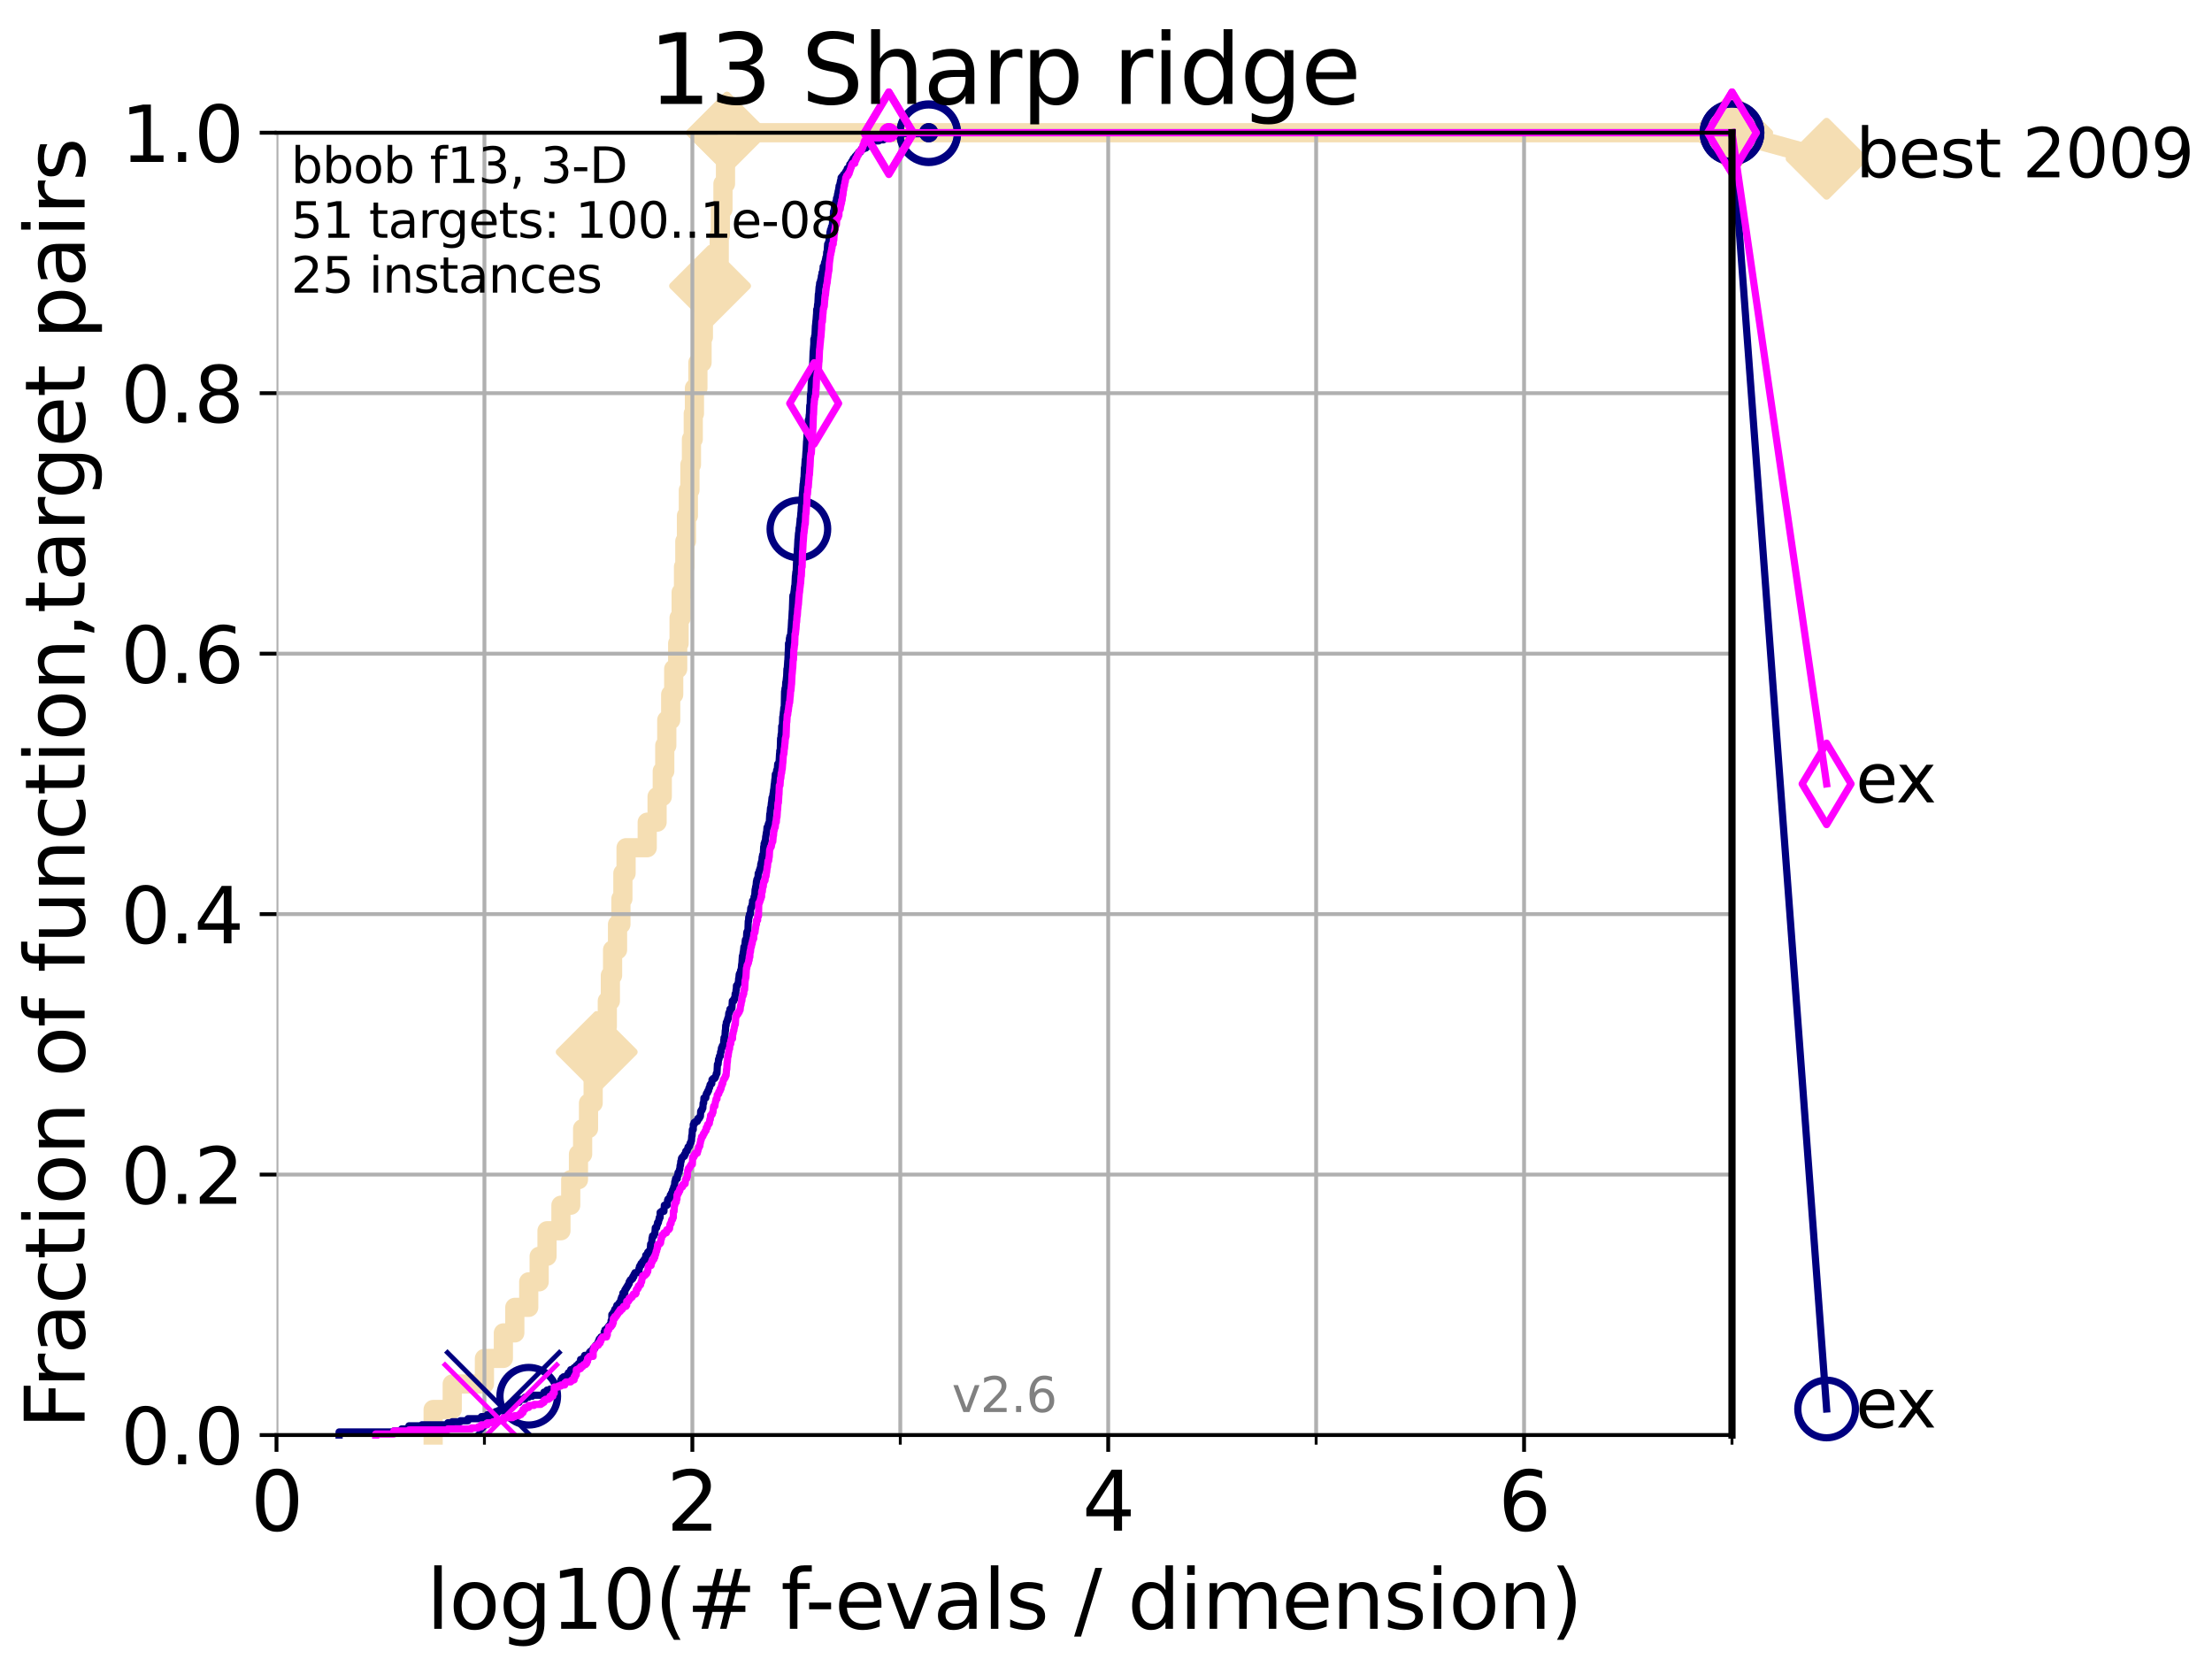 <?xml version="1.0" encoding="utf-8" standalone="no"?>
<!DOCTYPE svg PUBLIC "-//W3C//DTD SVG 1.1//EN"
  "http://www.w3.org/Graphics/SVG/1.1/DTD/svg11.dtd">
<svg xmlns:xlink="http://www.w3.org/1999/xlink" width="460.8pt" height="345.6pt" viewBox="0 0 460.8 345.6" xmlns="http://www.w3.org/2000/svg" version="1.1">
 <defs>
  <style type="text/css">*{stroke-linejoin: round; stroke-linecap: butt}</style>
 </defs>
 <g id="figure_1">
  <g id="patch_1">
   <path d="M 0 345.6 
L 460.8 345.6 
L 460.8 0 
L 0 0 
z
" style="fill: #ffffff"/>
  </g>
  <g id="axes_1">
   <g id="patch_2">
    <path d="M 57.6 298.944 
L 360.806 298.944 
L 360.806 27.648 
L 57.6 27.648 
z
" style="fill: #ffffff"/>
   </g>
   <g id="line2d_1">
    <path d="M 90.231 298.944 
L 90.231 293.624 
L 94.206 293.624 
L 94.206 288.305 
L 100.915 288.305 
L 100.915 282.985 
L 104.86 282.985 
L 104.86 277.666 
L 107.245 277.666 
L 107.245 272.346 
L 110.145 272.346 
L 110.145 267.027 
L 112.318 267.027 
L 112.318 261.707 
L 113.954 261.707 
L 113.954 256.388 
L 116.854 256.388 
L 116.854 251.068 
L 118.89 251.068 
L 118.89 245.749 
L 120.507 245.749 
L 120.507 240.429 
L 121.372 240.429 
L 121.372 235.11 
L 122.599 235.11 
L 122.599 229.79 
L 123.564 229.79 
L 123.564 224.471 
L 124.302 224.471 
L 124.302 219.151 
L 125.012 219.151 
L 125.012 213.832 
L 126.517 213.832 
L 126.517 208.512 
L 127.15 208.512 
L 127.15 203.192 
L 127.61 203.192 
L 127.61 197.873 
L 128.643 197.873 
L 128.643 192.553 
L 129.348 192.553 
L 129.348 187.234 
L 129.759 187.234 
L 129.759 181.914 
L 130.423 181.914 
L 130.423 176.595 
L 134.829 176.595 
L 134.829 171.275 
L 136.883 171.275 
L 136.883 165.956 
L 137.963 165.956 
L 137.963 160.636 
L 138.481 160.636 
L 138.481 155.317 
L 138.902 155.317 
L 138.902 149.997 
L 139.717 149.997 
L 139.717 144.678 
L 140.344 144.678 
L 140.344 139.358 
L 141.173 139.358 
L 141.173 134.039 
L 141.466 134.039 
L 141.466 128.719 
L 141.897 128.719 
L 141.897 123.4 
L 142.387 123.4 
L 142.387 118.08 
L 142.662 118.08 
L 142.662 112.76 
L 143 112.76 
L 143 107.441 
L 143.397 107.441 
L 143.397 102.121 
L 143.722 102.121 
L 143.722 96.802 
L 144.041 96.802 
L 144.041 91.482 
L 144.418 91.482 
L 144.418 86.163 
L 144.664 86.163 
L 144.664 80.843 
L 145.386 80.843 
L 145.386 75.524 
L 146.25 75.524 
L 146.25 70.204 
L 146.53 70.204 
L 146.53 64.885 
L 146.968 64.885 
L 146.968 59.565 
L 147.92 59.565 
L 147.92 54.246 
L 149.829 54.246 
L 149.829 48.926 
L 150.061 48.926 
L 150.061 43.607 
L 150.605 43.607 
L 150.605 38.287 
L 151.133 38.287 
L 151.133 32.968 
L 151.435 32.968 
L 151.435 27.648 
L 360.806 27.648 
" style="fill: none; stroke: #f5deb3; stroke-width: 4; stroke-linecap: square"/>
   </g>
   <g id="line2d_2">
    <defs>
     <path id="m010e3e7529" d="M -0 7.778 
L 7.778 0 
L 0 -7.778 
L -7.778 -0 
z
" style="stroke: #f5deb3; stroke-width: 1.5; stroke-linejoin: miter"/>
    </defs>
    <g>
     <use xlink:href="#m010e3e7529" x="124.302" y="219.151" style="fill: #f5deb3; stroke: #f5deb3; stroke-width: 1.5; stroke-linejoin: miter"/>
     <use xlink:href="#m010e3e7529" x="147.92" y="59.565" style="fill: #f5deb3; stroke: #f5deb3; stroke-width: 1.5; stroke-linejoin: miter"/>
     <use xlink:href="#m010e3e7529" x="151.435" y="27.648" style="fill: #f5deb3; stroke: #f5deb3; stroke-width: 1.5; stroke-linejoin: miter"/>
     <use xlink:href="#m010e3e7529" x="151.435" y="27.648" style="fill: #f5deb3; stroke: #f5deb3; stroke-width: 1.5; stroke-linejoin: miter"/>
     <use xlink:href="#m010e3e7529" x="360.806" y="27.648" style="fill: #f5deb3; stroke: #f5deb3; stroke-width: 1.5; stroke-linejoin: miter"/>
    </g>
   </g>
   <g id="line2d_3">
    <path style="fill: none; stroke: #f5deb3; stroke-width: 4; stroke-linecap: square"/>
    <g/>
   </g>
   <g id="line2d_4">
    <path d="M 360.806 27.648 
L 380.515 33.074 
" style="fill: none; stroke: #f5deb3; stroke-width: 4; stroke-linecap: square"/>
    <g>
     <use xlink:href="#m010e3e7529" x="360.806" y="27.648" style="fill: #f5deb3; stroke: #f5deb3; stroke-width: 1.5; stroke-linejoin: miter"/>
     <use xlink:href="#m010e3e7529" x="380.515" y="33.074" style="fill: #f5deb3; stroke: #f5deb3; stroke-width: 1.5; stroke-linejoin: miter"/>
    </g>
   </g>
   <g id="matplotlib.axis_1">
    <g id="xtick_1">
     <g id="line2d_5">
      <path d="M 57.6 298.944 
L 57.6 27.648 
" clip-path="url(#p10aebd496b)" style="fill: none; stroke: #b0b0b0; stroke-width: 0.8; stroke-linecap: square"/>
     </g>
     <g id="line2d_6">
      <defs>
       <path id="m8e0ba1cc31" d="M 0 0 
L 0 3.5 
" style="stroke: #000000; stroke-width: 0.8"/>
      </defs>
      <g>
       <use xlink:href="#m8e0ba1cc31" x="57.6" y="298.944" style="stroke: #000000; stroke-width: 0.8"/>
      </g>
     </g>
     <g id="text_1">
      <!-- 0 -->
      <g transform="translate(52.192 318.861)scale(0.17 -0.17)">
       <defs>
        <path id="DejaVuSans-30" d="M 2034 4250 
Q 1547 4250 1301 3770 
Q 1056 3291 1056 2328 
Q 1056 1369 1301 889 
Q 1547 409 2034 409 
Q 2525 409 2770 889 
Q 3016 1369 3016 2328 
Q 3016 3291 2770 3770 
Q 2525 4250 2034 4250 
z
M 2034 4750 
Q 2819 4750 3233 4129 
Q 3647 3509 3647 2328 
Q 3647 1150 3233 529 
Q 2819 -91 2034 -91 
Q 1250 -91 836 529 
Q 422 1150 422 2328 
Q 422 3509 836 4129 
Q 1250 4750 2034 4750 
z
" transform="scale(0.016)"/>
       </defs>
       <use xlink:href="#DejaVuSans-30"/>
      </g>
     </g>
    </g>
    <g id="xtick_2">
     <g id="line2d_7">
      <path d="M 144.23 298.944 
L 144.23 27.648 
" clip-path="url(#p10aebd496b)" style="fill: none; stroke: #b0b0b0; stroke-width: 0.8; stroke-linecap: square"/>
     </g>
     <g id="line2d_8">
      <g>
       <use xlink:href="#m8e0ba1cc31" x="144.23" y="298.944" style="stroke: #000000; stroke-width: 0.8"/>
      </g>
     </g>
     <g id="text_2">
      <!-- 2 -->
      <g transform="translate(138.822 318.861)scale(0.17 -0.17)">
       <defs>
        <path id="DejaVuSans-32" d="M 1228 531 
L 3431 531 
L 3431 0 
L 469 0 
L 469 531 
Q 828 903 1448 1529 
Q 2069 2156 2228 2338 
Q 2531 2678 2651 2914 
Q 2772 3150 2772 3378 
Q 2772 3750 2511 3984 
Q 2250 4219 1831 4219 
Q 1534 4219 1204 4116 
Q 875 4013 500 3803 
L 500 4441 
Q 881 4594 1212 4672 
Q 1544 4750 1819 4750 
Q 2544 4750 2975 4387 
Q 3406 4025 3406 3419 
Q 3406 3131 3298 2873 
Q 3191 2616 2906 2266 
Q 2828 2175 2409 1742 
Q 1991 1309 1228 531 
z
" transform="scale(0.016)"/>
       </defs>
       <use xlink:href="#DejaVuSans-32"/>
      </g>
     </g>
    </g>
    <g id="xtick_3">
     <g id="line2d_9">
      <path d="M 230.861 298.944 
L 230.861 27.648 
" clip-path="url(#p10aebd496b)" style="fill: none; stroke: #b0b0b0; stroke-width: 0.8; stroke-linecap: square"/>
     </g>
     <g id="line2d_10">
      <g>
       <use xlink:href="#m8e0ba1cc31" x="230.861" y="298.944" style="stroke: #000000; stroke-width: 0.8"/>
      </g>
     </g>
     <g id="text_3">
      <!-- 4 -->
      <g transform="translate(225.453 318.861)scale(0.17 -0.17)">
       <defs>
        <path id="DejaVuSans-34" d="M 2419 4116 
L 825 1625 
L 2419 1625 
L 2419 4116 
z
M 2253 4666 
L 3047 4666 
L 3047 1625 
L 3713 1625 
L 3713 1100 
L 3047 1100 
L 3047 0 
L 2419 0 
L 2419 1100 
L 313 1100 
L 313 1709 
L 2253 4666 
z
" transform="scale(0.016)"/>
       </defs>
       <use xlink:href="#DejaVuSans-34"/>
      </g>
     </g>
    </g>
    <g id="xtick_4">
     <g id="line2d_11">
      <path d="M 317.491 298.944 
L 317.491 27.648 
" clip-path="url(#p10aebd496b)" style="fill: none; stroke: #b0b0b0; stroke-width: 0.8; stroke-linecap: square"/>
     </g>
     <g id="line2d_12">
      <g>
       <use xlink:href="#m8e0ba1cc31" x="317.491" y="298.944" style="stroke: #000000; stroke-width: 0.8"/>
      </g>
     </g>
     <g id="text_4">
      <!-- 6 -->
      <g transform="translate(312.083 318.861)scale(0.17 -0.17)">
       <defs>
        <path id="DejaVuSans-36" d="M 2113 2584 
Q 1688 2584 1439 2293 
Q 1191 2003 1191 1497 
Q 1191 994 1439 701 
Q 1688 409 2113 409 
Q 2538 409 2786 701 
Q 3034 994 3034 1497 
Q 3034 2003 2786 2293 
Q 2538 2584 2113 2584 
z
M 3366 4563 
L 3366 3988 
Q 3128 4100 2886 4159 
Q 2644 4219 2406 4219 
Q 1781 4219 1451 3797 
Q 1122 3375 1075 2522 
Q 1259 2794 1537 2939 
Q 1816 3084 2150 3084 
Q 2853 3084 3261 2657 
Q 3669 2231 3669 1497 
Q 3669 778 3244 343 
Q 2819 -91 2113 -91 
Q 1303 -91 875 529 
Q 447 1150 447 2328 
Q 447 3434 972 4092 
Q 1497 4750 2381 4750 
Q 2619 4750 2861 4703 
Q 3103 4656 3366 4563 
z
" transform="scale(0.016)"/>
       </defs>
       <use xlink:href="#DejaVuSans-36"/>
      </g>
     </g>
    </g>
    <g id="xtick_5">
     <g id="line2d_13">
      <path d="M 100.915 298.944 
L 100.915 27.648 
" clip-path="url(#p10aebd496b)" style="fill: none; stroke: #b0b0b0; stroke-width: 0.8; stroke-linecap: square"/>
     </g>
     <g id="line2d_14">
      <defs>
       <path id="m9463239852" d="M 0 0 
L 0 2 
" style="stroke: #000000; stroke-width: 0.6"/>
      </defs>
      <g>
       <use xlink:href="#m9463239852" x="100.915" y="298.944" style="stroke: #000000; stroke-width: 0.6"/>
      </g>
     </g>
    </g>
    <g id="xtick_6">
     <g id="line2d_15">
      <path d="M 187.546 298.944 
L 187.546 27.648 
" clip-path="url(#p10aebd496b)" style="fill: none; stroke: #b0b0b0; stroke-width: 0.8; stroke-linecap: square"/>
     </g>
     <g id="line2d_16">
      <g>
       <use xlink:href="#m9463239852" x="187.546" y="298.944" style="stroke: #000000; stroke-width: 0.6"/>
      </g>
     </g>
    </g>
    <g id="xtick_7">
     <g id="line2d_17">
      <path d="M 274.176 298.944 
L 274.176 27.648 
" clip-path="url(#p10aebd496b)" style="fill: none; stroke: #b0b0b0; stroke-width: 0.8; stroke-linecap: square"/>
     </g>
     <g id="line2d_18">
      <g>
       <use xlink:href="#m9463239852" x="274.176" y="298.944" style="stroke: #000000; stroke-width: 0.6"/>
      </g>
     </g>
    </g>
    <g id="xtick_8">
     <g id="line2d_19">
      <path d="M 360.806 298.944 
L 360.806 27.648 
" clip-path="url(#p10aebd496b)" style="fill: none; stroke: #b0b0b0; stroke-width: 0.8; stroke-linecap: square"/>
     </g>
     <g id="line2d_20">
      <g>
       <use xlink:href="#m9463239852" x="360.806" y="298.944" style="stroke: #000000; stroke-width: 0.6"/>
      </g>
     </g>
    </g>
    <g id="text_5">
     <!-- log10(# f-evals / dimension) -->
     <g transform="translate(88.823 339.314)scale(0.17 -0.17)">
      <defs>
       <path id="DejaVuSans-6c" d="M 603 4863 
L 1178 4863 
L 1178 0 
L 603 0 
L 603 4863 
z
" transform="scale(0.016)"/>
       <path id="DejaVuSans-6f" d="M 1959 3097 
Q 1497 3097 1228 2736 
Q 959 2375 959 1747 
Q 959 1119 1226 758 
Q 1494 397 1959 397 
Q 2419 397 2687 759 
Q 2956 1122 2956 1747 
Q 2956 2369 2687 2733 
Q 2419 3097 1959 3097 
z
M 1959 3584 
Q 2709 3584 3137 3096 
Q 3566 2609 3566 1747 
Q 3566 888 3137 398 
Q 2709 -91 1959 -91 
Q 1206 -91 779 398 
Q 353 888 353 1747 
Q 353 2609 779 3096 
Q 1206 3584 1959 3584 
z
" transform="scale(0.016)"/>
       <path id="DejaVuSans-67" d="M 2906 1791 
Q 2906 2416 2648 2759 
Q 2391 3103 1925 3103 
Q 1463 3103 1205 2759 
Q 947 2416 947 1791 
Q 947 1169 1205 825 
Q 1463 481 1925 481 
Q 2391 481 2648 825 
Q 2906 1169 2906 1791 
z
M 3481 434 
Q 3481 -459 3084 -895 
Q 2688 -1331 1869 -1331 
Q 1566 -1331 1297 -1286 
Q 1028 -1241 775 -1147 
L 775 -588 
Q 1028 -725 1275 -790 
Q 1522 -856 1778 -856 
Q 2344 -856 2625 -561 
Q 2906 -266 2906 331 
L 2906 616 
Q 2728 306 2450 153 
Q 2172 0 1784 0 
Q 1141 0 747 490 
Q 353 981 353 1791 
Q 353 2603 747 3093 
Q 1141 3584 1784 3584 
Q 2172 3584 2450 3431 
Q 2728 3278 2906 2969 
L 2906 3500 
L 3481 3500 
L 3481 434 
z
" transform="scale(0.016)"/>
       <path id="DejaVuSans-31" d="M 794 531 
L 1825 531 
L 1825 4091 
L 703 3866 
L 703 4441 
L 1819 4666 
L 2450 4666 
L 2450 531 
L 3481 531 
L 3481 0 
L 794 0 
L 794 531 
z
" transform="scale(0.016)"/>
       <path id="DejaVuSans-28" d="M 1984 4856 
Q 1566 4138 1362 3434 
Q 1159 2731 1159 2009 
Q 1159 1288 1364 580 
Q 1569 -128 1984 -844 
L 1484 -844 
Q 1016 -109 783 600 
Q 550 1309 550 2009 
Q 550 2706 781 3412 
Q 1013 4119 1484 4856 
L 1984 4856 
z
" transform="scale(0.016)"/>
       <path id="DejaVuSans-23" d="M 3272 2816 
L 2363 2816 
L 2100 1772 
L 3016 1772 
L 3272 2816 
z
M 2803 4594 
L 2478 3297 
L 3391 3297 
L 3719 4594 
L 4219 4594 
L 3897 3297 
L 4872 3297 
L 4872 2816 
L 3775 2816 
L 3519 1772 
L 4513 1772 
L 4513 1294 
L 3397 1294 
L 3072 0 
L 2572 0 
L 2894 1294 
L 1978 1294 
L 1656 0 
L 1153 0 
L 1478 1294 
L 494 1294 
L 494 1772 
L 1594 1772 
L 1856 2816 
L 850 2816 
L 850 3297 
L 1978 3297 
L 2297 4594 
L 2803 4594 
z
" transform="scale(0.016)"/>
       <path id="DejaVuSans-20" transform="scale(0.016)"/>
       <path id="DejaVuSans-66" d="M 2375 4863 
L 2375 4384 
L 1825 4384 
Q 1516 4384 1395 4259 
Q 1275 4134 1275 3809 
L 1275 3500 
L 2222 3500 
L 2222 3053 
L 1275 3053 
L 1275 0 
L 697 0 
L 697 3053 
L 147 3053 
L 147 3500 
L 697 3500 
L 697 3744 
Q 697 4328 969 4595 
Q 1241 4863 1831 4863 
L 2375 4863 
z
" transform="scale(0.016)"/>
       <path id="DejaVuSans-2d" d="M 313 2009 
L 1997 2009 
L 1997 1497 
L 313 1497 
L 313 2009 
z
" transform="scale(0.016)"/>
       <path id="DejaVuSans-65" d="M 3597 1894 
L 3597 1613 
L 953 1613 
Q 991 1019 1311 708 
Q 1631 397 2203 397 
Q 2534 397 2845 478 
Q 3156 559 3463 722 
L 3463 178 
Q 3153 47 2828 -22 
Q 2503 -91 2169 -91 
Q 1331 -91 842 396 
Q 353 884 353 1716 
Q 353 2575 817 3079 
Q 1281 3584 2069 3584 
Q 2775 3584 3186 3129 
Q 3597 2675 3597 1894 
z
M 3022 2063 
Q 3016 2534 2758 2815 
Q 2500 3097 2075 3097 
Q 1594 3097 1305 2825 
Q 1016 2553 972 2059 
L 3022 2063 
z
" transform="scale(0.016)"/>
       <path id="DejaVuSans-76" d="M 191 3500 
L 800 3500 
L 1894 563 
L 2988 3500 
L 3597 3500 
L 2284 0 
L 1503 0 
L 191 3500 
z
" transform="scale(0.016)"/>
       <path id="DejaVuSans-61" d="M 2194 1759 
Q 1497 1759 1228 1600 
Q 959 1441 959 1056 
Q 959 750 1161 570 
Q 1363 391 1709 391 
Q 2188 391 2477 730 
Q 2766 1069 2766 1631 
L 2766 1759 
L 2194 1759 
z
M 3341 1997 
L 3341 0 
L 2766 0 
L 2766 531 
Q 2569 213 2275 61 
Q 1981 -91 1556 -91 
Q 1019 -91 701 211 
Q 384 513 384 1019 
Q 384 1609 779 1909 
Q 1175 2209 1959 2209 
L 2766 2209 
L 2766 2266 
Q 2766 2663 2505 2880 
Q 2244 3097 1772 3097 
Q 1472 3097 1187 3025 
Q 903 2953 641 2809 
L 641 3341 
Q 956 3463 1253 3523 
Q 1550 3584 1831 3584 
Q 2591 3584 2966 3190 
Q 3341 2797 3341 1997 
z
" transform="scale(0.016)"/>
       <path id="DejaVuSans-73" d="M 2834 3397 
L 2834 2853 
Q 2591 2978 2328 3040 
Q 2066 3103 1784 3103 
Q 1356 3103 1142 2972 
Q 928 2841 928 2578 
Q 928 2378 1081 2264 
Q 1234 2150 1697 2047 
L 1894 2003 
Q 2506 1872 2764 1633 
Q 3022 1394 3022 966 
Q 3022 478 2636 193 
Q 2250 -91 1575 -91 
Q 1294 -91 989 -36 
Q 684 19 347 128 
L 347 722 
Q 666 556 975 473 
Q 1284 391 1588 391 
Q 1994 391 2212 530 
Q 2431 669 2431 922 
Q 2431 1156 2273 1281 
Q 2116 1406 1581 1522 
L 1381 1569 
Q 847 1681 609 1914 
Q 372 2147 372 2553 
Q 372 3047 722 3315 
Q 1072 3584 1716 3584 
Q 2034 3584 2315 3537 
Q 2597 3491 2834 3397 
z
" transform="scale(0.016)"/>
       <path id="DejaVuSans-2f" d="M 1625 4666 
L 2156 4666 
L 531 -594 
L 0 -594 
L 1625 4666 
z
" transform="scale(0.016)"/>
       <path id="DejaVuSans-64" d="M 2906 2969 
L 2906 4863 
L 3481 4863 
L 3481 0 
L 2906 0 
L 2906 525 
Q 2725 213 2448 61 
Q 2172 -91 1784 -91 
Q 1150 -91 751 415 
Q 353 922 353 1747 
Q 353 2572 751 3078 
Q 1150 3584 1784 3584 
Q 2172 3584 2448 3432 
Q 2725 3281 2906 2969 
z
M 947 1747 
Q 947 1113 1208 752 
Q 1469 391 1925 391 
Q 2381 391 2643 752 
Q 2906 1113 2906 1747 
Q 2906 2381 2643 2742 
Q 2381 3103 1925 3103 
Q 1469 3103 1208 2742 
Q 947 2381 947 1747 
z
" transform="scale(0.016)"/>
       <path id="DejaVuSans-69" d="M 603 3500 
L 1178 3500 
L 1178 0 
L 603 0 
L 603 3500 
z
M 603 4863 
L 1178 4863 
L 1178 4134 
L 603 4134 
L 603 4863 
z
" transform="scale(0.016)"/>
       <path id="DejaVuSans-6d" d="M 3328 2828 
Q 3544 3216 3844 3400 
Q 4144 3584 4550 3584 
Q 5097 3584 5394 3201 
Q 5691 2819 5691 2113 
L 5691 0 
L 5113 0 
L 5113 2094 
Q 5113 2597 4934 2840 
Q 4756 3084 4391 3084 
Q 3944 3084 3684 2787 
Q 3425 2491 3425 1978 
L 3425 0 
L 2847 0 
L 2847 2094 
Q 2847 2600 2669 2842 
Q 2491 3084 2119 3084 
Q 1678 3084 1418 2786 
Q 1159 2488 1159 1978 
L 1159 0 
L 581 0 
L 581 3500 
L 1159 3500 
L 1159 2956 
Q 1356 3278 1631 3431 
Q 1906 3584 2284 3584 
Q 2666 3584 2933 3390 
Q 3200 3197 3328 2828 
z
" transform="scale(0.016)"/>
       <path id="DejaVuSans-6e" d="M 3513 2113 
L 3513 0 
L 2938 0 
L 2938 2094 
Q 2938 2591 2744 2837 
Q 2550 3084 2163 3084 
Q 1697 3084 1428 2787 
Q 1159 2491 1159 1978 
L 1159 0 
L 581 0 
L 581 3500 
L 1159 3500 
L 1159 2956 
Q 1366 3272 1645 3428 
Q 1925 3584 2291 3584 
Q 2894 3584 3203 3211 
Q 3513 2838 3513 2113 
z
" transform="scale(0.016)"/>
       <path id="DejaVuSans-29" d="M 513 4856 
L 1013 4856 
Q 1481 4119 1714 3412 
Q 1947 2706 1947 2009 
Q 1947 1309 1714 600 
Q 1481 -109 1013 -844 
L 513 -844 
Q 928 -128 1133 580 
Q 1338 1288 1338 2009 
Q 1338 2731 1133 3434 
Q 928 4138 513 4856 
z
" transform="scale(0.016)"/>
      </defs>
      <use xlink:href="#DejaVuSans-6c"/>
      <use xlink:href="#DejaVuSans-6f" x="27.783"/>
      <use xlink:href="#DejaVuSans-67" x="88.965"/>
      <use xlink:href="#DejaVuSans-31" x="152.441"/>
      <use xlink:href="#DejaVuSans-30" x="216.064"/>
      <use xlink:href="#DejaVuSans-28" x="279.688"/>
      <use xlink:href="#DejaVuSans-23" x="318.701"/>
      <use xlink:href="#DejaVuSans-20" x="402.49"/>
      <use xlink:href="#DejaVuSans-66" x="434.277"/>
      <use xlink:href="#DejaVuSans-2d" x="463.982"/>
      <use xlink:href="#DejaVuSans-65" x="500.066"/>
      <use xlink:href="#DejaVuSans-76" x="561.59"/>
      <use xlink:href="#DejaVuSans-61" x="620.77"/>
      <use xlink:href="#DejaVuSans-6c" x="682.049"/>
      <use xlink:href="#DejaVuSans-73" x="709.832"/>
      <use xlink:href="#DejaVuSans-20" x="761.932"/>
      <use xlink:href="#DejaVuSans-2f" x="793.719"/>
      <use xlink:href="#DejaVuSans-20" x="827.41"/>
      <use xlink:href="#DejaVuSans-64" x="859.197"/>
      <use xlink:href="#DejaVuSans-69" x="922.674"/>
      <use xlink:href="#DejaVuSans-6d" x="950.457"/>
      <use xlink:href="#DejaVuSans-65" x="1047.869"/>
      <use xlink:href="#DejaVuSans-6e" x="1109.393"/>
      <use xlink:href="#DejaVuSans-73" x="1172.771"/>
      <use xlink:href="#DejaVuSans-69" x="1224.871"/>
      <use xlink:href="#DejaVuSans-6f" x="1252.654"/>
      <use xlink:href="#DejaVuSans-6e" x="1313.836"/>
      <use xlink:href="#DejaVuSans-29" x="1377.215"/>
     </g>
    </g>
   </g>
   <g id="matplotlib.axis_2">
    <g id="ytick_1">
     <g id="line2d_21">
      <path d="M 57.6 298.944 
L 360.806 298.944 
" clip-path="url(#p10aebd496b)" style="fill: none; stroke: #b0b0b0; stroke-width: 0.8; stroke-linecap: square"/>
     </g>
     <g id="line2d_22">
      <defs>
       <path id="madebd90c31" d="M 0 0 
L -3.5 0 
" style="stroke: #000000; stroke-width: 0.8"/>
      </defs>
      <g>
       <use xlink:href="#madebd90c31" x="57.6" y="298.944" style="stroke: #000000; stroke-width: 0.8"/>
      </g>
     </g>
     <g id="text_6">
      <!-- 0.0 -->
      <g transform="translate(25.155 305.023)scale(0.16 -0.16)">
       <defs>
        <path id="DejaVuSans-2e" d="M 684 794 
L 1344 794 
L 1344 0 
L 684 0 
L 684 794 
z
" transform="scale(0.016)"/>
       </defs>
       <use xlink:href="#DejaVuSans-30"/>
       <use xlink:href="#DejaVuSans-2e" x="63.623"/>
       <use xlink:href="#DejaVuSans-30" x="95.41"/>
      </g>
     </g>
    </g>
    <g id="ytick_2">
     <g id="line2d_23">
      <path d="M 57.6 244.685 
L 360.806 244.685 
" clip-path="url(#p10aebd496b)" style="fill: none; stroke: #b0b0b0; stroke-width: 0.8; stroke-linecap: square"/>
     </g>
     <g id="line2d_24">
      <g>
       <use xlink:href="#madebd90c31" x="57.6" y="244.685" style="stroke: #000000; stroke-width: 0.8"/>
      </g>
     </g>
     <g id="text_7">
      <!-- 0.2 -->
      <g transform="translate(25.155 250.764)scale(0.16 -0.16)">
       <use xlink:href="#DejaVuSans-30"/>
       <use xlink:href="#DejaVuSans-2e" x="63.623"/>
       <use xlink:href="#DejaVuSans-32" x="95.41"/>
      </g>
     </g>
    </g>
    <g id="ytick_3">
     <g id="line2d_25">
      <path d="M 57.6 190.426 
L 360.806 190.426 
" clip-path="url(#p10aebd496b)" style="fill: none; stroke: #b0b0b0; stroke-width: 0.8; stroke-linecap: square"/>
     </g>
     <g id="line2d_26">
      <g>
       <use xlink:href="#madebd90c31" x="57.6" y="190.426" style="stroke: #000000; stroke-width: 0.8"/>
      </g>
     </g>
     <g id="text_8">
      <!-- 0.4 -->
      <g transform="translate(25.155 196.504)scale(0.16 -0.16)">
       <use xlink:href="#DejaVuSans-30"/>
       <use xlink:href="#DejaVuSans-2e" x="63.623"/>
       <use xlink:href="#DejaVuSans-34" x="95.41"/>
      </g>
     </g>
    </g>
    <g id="ytick_4">
     <g id="line2d_27">
      <path d="M 57.6 136.166 
L 360.806 136.166 
" clip-path="url(#p10aebd496b)" style="fill: none; stroke: #b0b0b0; stroke-width: 0.8; stroke-linecap: square"/>
     </g>
     <g id="line2d_28">
      <g>
       <use xlink:href="#madebd90c31" x="57.6" y="136.166" style="stroke: #000000; stroke-width: 0.8"/>
      </g>
     </g>
     <g id="text_9">
      <!-- 0.6 -->
      <g transform="translate(25.155 142.245)scale(0.16 -0.16)">
       <use xlink:href="#DejaVuSans-30"/>
       <use xlink:href="#DejaVuSans-2e" x="63.623"/>
       <use xlink:href="#DejaVuSans-36" x="95.41"/>
      </g>
     </g>
    </g>
    <g id="ytick_5">
     <g id="line2d_29">
      <path d="M 57.6 81.907 
L 360.806 81.907 
" clip-path="url(#p10aebd496b)" style="fill: none; stroke: #b0b0b0; stroke-width: 0.8; stroke-linecap: square"/>
     </g>
     <g id="line2d_30">
      <g>
       <use xlink:href="#madebd90c31" x="57.6" y="81.907" style="stroke: #000000; stroke-width: 0.8"/>
      </g>
     </g>
     <g id="text_10">
      <!-- 0.8 -->
      <g transform="translate(25.155 87.986)scale(0.16 -0.16)">
       <defs>
        <path id="DejaVuSans-38" d="M 2034 2216 
Q 1584 2216 1326 1975 
Q 1069 1734 1069 1313 
Q 1069 891 1326 650 
Q 1584 409 2034 409 
Q 2484 409 2743 651 
Q 3003 894 3003 1313 
Q 3003 1734 2745 1975 
Q 2488 2216 2034 2216 
z
M 1403 2484 
Q 997 2584 770 2862 
Q 544 3141 544 3541 
Q 544 4100 942 4425 
Q 1341 4750 2034 4750 
Q 2731 4750 3128 4425 
Q 3525 4100 3525 3541 
Q 3525 3141 3298 2862 
Q 3072 2584 2669 2484 
Q 3125 2378 3379 2068 
Q 3634 1759 3634 1313 
Q 3634 634 3220 271 
Q 2806 -91 2034 -91 
Q 1263 -91 848 271 
Q 434 634 434 1313 
Q 434 1759 690 2068 
Q 947 2378 1403 2484 
z
M 1172 3481 
Q 1172 3119 1398 2916 
Q 1625 2713 2034 2713 
Q 2441 2713 2670 2916 
Q 2900 3119 2900 3481 
Q 2900 3844 2670 4047 
Q 2441 4250 2034 4250 
Q 1625 4250 1398 4047 
Q 1172 3844 1172 3481 
z
" transform="scale(0.016)"/>
       </defs>
       <use xlink:href="#DejaVuSans-30"/>
       <use xlink:href="#DejaVuSans-2e" x="63.623"/>
       <use xlink:href="#DejaVuSans-38" x="95.41"/>
      </g>
     </g>
    </g>
    <g id="ytick_6">
     <g id="line2d_31">
      <path d="M 57.6 27.648 
L 360.806 27.648 
" clip-path="url(#p10aebd496b)" style="fill: none; stroke: #b0b0b0; stroke-width: 0.8; stroke-linecap: square"/>
     </g>
     <g id="line2d_32">
      <g>
       <use xlink:href="#madebd90c31" x="57.6" y="27.648" style="stroke: #000000; stroke-width: 0.8"/>
      </g>
     </g>
     <g id="text_11">
      <!-- 1.0 -->
      <g transform="translate(25.155 33.727)scale(0.16 -0.16)">
       <use xlink:href="#DejaVuSans-31"/>
       <use xlink:href="#DejaVuSans-2e" x="63.623"/>
       <use xlink:href="#DejaVuSans-30" x="95.41"/>
      </g>
     </g>
    </g>
    <g id="text_12">
     <!-- Fraction of function,target pairs -->
     <g transform="translate(17.62 297.681)rotate(-90)scale(0.17 -0.17)">
      <defs>
       <path id="DejaVuSans-46" d="M 628 4666 
L 3309 4666 
L 3309 4134 
L 1259 4134 
L 1259 2759 
L 3109 2759 
L 3109 2228 
L 1259 2228 
L 1259 0 
L 628 0 
L 628 4666 
z
" transform="scale(0.016)"/>
       <path id="DejaVuSans-72" d="M 2631 2963 
Q 2534 3019 2420 3045 
Q 2306 3072 2169 3072 
Q 1681 3072 1420 2755 
Q 1159 2438 1159 1844 
L 1159 0 
L 581 0 
L 581 3500 
L 1159 3500 
L 1159 2956 
Q 1341 3275 1631 3429 
Q 1922 3584 2338 3584 
Q 2397 3584 2469 3576 
Q 2541 3569 2628 3553 
L 2631 2963 
z
" transform="scale(0.016)"/>
       <path id="DejaVuSans-63" d="M 3122 3366 
L 3122 2828 
Q 2878 2963 2633 3030 
Q 2388 3097 2138 3097 
Q 1578 3097 1268 2742 
Q 959 2388 959 1747 
Q 959 1106 1268 751 
Q 1578 397 2138 397 
Q 2388 397 2633 464 
Q 2878 531 3122 666 
L 3122 134 
Q 2881 22 2623 -34 
Q 2366 -91 2075 -91 
Q 1284 -91 818 406 
Q 353 903 353 1747 
Q 353 2603 823 3093 
Q 1294 3584 2113 3584 
Q 2378 3584 2631 3529 
Q 2884 3475 3122 3366 
z
" transform="scale(0.016)"/>
       <path id="DejaVuSans-74" d="M 1172 4494 
L 1172 3500 
L 2356 3500 
L 2356 3053 
L 1172 3053 
L 1172 1153 
Q 1172 725 1289 603 
Q 1406 481 1766 481 
L 2356 481 
L 2356 0 
L 1766 0 
Q 1100 0 847 248 
Q 594 497 594 1153 
L 594 3053 
L 172 3053 
L 172 3500 
L 594 3500 
L 594 4494 
L 1172 4494 
z
" transform="scale(0.016)"/>
       <path id="DejaVuSans-75" d="M 544 1381 
L 544 3500 
L 1119 3500 
L 1119 1403 
Q 1119 906 1312 657 
Q 1506 409 1894 409 
Q 2359 409 2629 706 
Q 2900 1003 2900 1516 
L 2900 3500 
L 3475 3500 
L 3475 0 
L 2900 0 
L 2900 538 
Q 2691 219 2414 64 
Q 2138 -91 1772 -91 
Q 1169 -91 856 284 
Q 544 659 544 1381 
z
M 1991 3584 
L 1991 3584 
z
" transform="scale(0.016)"/>
       <path id="DejaVuSans-2c" d="M 750 794 
L 1409 794 
L 1409 256 
L 897 -744 
L 494 -744 
L 750 256 
L 750 794 
z
" transform="scale(0.016)"/>
       <path id="DejaVuSans-70" d="M 1159 525 
L 1159 -1331 
L 581 -1331 
L 581 3500 
L 1159 3500 
L 1159 2969 
Q 1341 3281 1617 3432 
Q 1894 3584 2278 3584 
Q 2916 3584 3314 3078 
Q 3713 2572 3713 1747 
Q 3713 922 3314 415 
Q 2916 -91 2278 -91 
Q 1894 -91 1617 61 
Q 1341 213 1159 525 
z
M 3116 1747 
Q 3116 2381 2855 2742 
Q 2594 3103 2138 3103 
Q 1681 3103 1420 2742 
Q 1159 2381 1159 1747 
Q 1159 1113 1420 752 
Q 1681 391 2138 391 
Q 2594 391 2855 752 
Q 3116 1113 3116 1747 
z
" transform="scale(0.016)"/>
      </defs>
      <use xlink:href="#DejaVuSans-46"/>
      <use xlink:href="#DejaVuSans-72" x="50.27"/>
      <use xlink:href="#DejaVuSans-61" x="91.383"/>
      <use xlink:href="#DejaVuSans-63" x="152.662"/>
      <use xlink:href="#DejaVuSans-74" x="207.643"/>
      <use xlink:href="#DejaVuSans-69" x="246.852"/>
      <use xlink:href="#DejaVuSans-6f" x="274.635"/>
      <use xlink:href="#DejaVuSans-6e" x="335.816"/>
      <use xlink:href="#DejaVuSans-20" x="399.195"/>
      <use xlink:href="#DejaVuSans-6f" x="430.982"/>
      <use xlink:href="#DejaVuSans-66" x="492.164"/>
      <use xlink:href="#DejaVuSans-20" x="527.369"/>
      <use xlink:href="#DejaVuSans-66" x="559.156"/>
      <use xlink:href="#DejaVuSans-75" x="594.361"/>
      <use xlink:href="#DejaVuSans-6e" x="657.74"/>
      <use xlink:href="#DejaVuSans-63" x="721.119"/>
      <use xlink:href="#DejaVuSans-74" x="776.1"/>
      <use xlink:href="#DejaVuSans-69" x="815.309"/>
      <use xlink:href="#DejaVuSans-6f" x="843.092"/>
      <use xlink:href="#DejaVuSans-6e" x="904.273"/>
      <use xlink:href="#DejaVuSans-2c" x="967.652"/>
      <use xlink:href="#DejaVuSans-74" x="999.439"/>
      <use xlink:href="#DejaVuSans-61" x="1038.648"/>
      <use xlink:href="#DejaVuSans-72" x="1099.928"/>
      <use xlink:href="#DejaVuSans-67" x="1139.291"/>
      <use xlink:href="#DejaVuSans-65" x="1202.768"/>
      <use xlink:href="#DejaVuSans-74" x="1264.291"/>
      <use xlink:href="#DejaVuSans-20" x="1303.5"/>
      <use xlink:href="#DejaVuSans-70" x="1335.287"/>
      <use xlink:href="#DejaVuSans-61" x="1398.764"/>
      <use xlink:href="#DejaVuSans-69" x="1460.043"/>
      <use xlink:href="#DejaVuSans-72" x="1487.826"/>
      <use xlink:href="#DejaVuSans-73" x="1528.939"/>
     </g>
    </g>
   </g>
   <g id="line2d_33">
    <defs>
     <path id="md0c59b5ca8" d="M 0 1.5 
C 0.398 1.5 0.779 1.342 1.061 1.061 
C 1.342 0.779 1.5 0.398 1.5 0 
C 1.5 -0.398 1.342 -0.779 1.061 -1.061 
C 0.779 -1.342 0.398 -1.5 0 -1.5 
C -0.398 -1.5 -0.779 -1.342 -1.061 -1.061 
C -1.342 -0.779 -1.5 -0.398 -1.5 0 
C -1.5 0.398 -1.342 0.779 -1.061 1.061 
C -0.779 1.342 -0.398 1.5 0 1.5 
z
" style="stroke: #f5deb3"/>
    </defs>
    <g>
     <use xlink:href="#md0c59b5ca8" x="151.435" y="27.648" style="fill: #f5deb3; stroke: #f5deb3"/>
     <use xlink:href="#md0c59b5ca8" x="151.435" y="27.648" style="fill: #f5deb3; stroke: #f5deb3"/>
    </g>
   </g>
   <g id="line2d_34">
    <defs>
     <path id="me2b95f72c5" d="M 0 1.5 
C 0.398 1.5 0.779 1.342 1.061 1.061 
C 1.342 0.779 1.5 0.398 1.5 0 
C 1.5 -0.398 1.342 -0.779 1.061 -1.061 
C 0.779 -1.342 0.398 -1.5 0 -1.5 
C -0.398 -1.5 -0.779 -1.342 -1.061 -1.061 
C -1.342 -0.779 -1.5 -0.398 -1.5 0 
C -1.5 0.398 -1.342 0.779 -1.061 1.061 
C -0.779 1.342 -0.398 1.5 0 1.5 
z
" style="stroke: #000080"/>
    </defs>
    <g>
     <use xlink:href="#me2b95f72c5" x="193.463" y="27.648" style="fill: #000080; stroke: #000080"/>
     <use xlink:href="#me2b95f72c5" x="193.463" y="27.648" style="fill: #000080; stroke: #000080"/>
    </g>
   </g>
   <g id="line2d_35">
    <path d="M 70.639 298.944 
L 70.639 298.306 
L 82.042 298.306 
L 82.042 298.093 
L 83.678 298.093 
L 83.678 297.667 
L 85.184 297.667 
L 85.184 297.029 
L 87.876 297.029 
L 87.876 296.816 
L 93.288 296.816 
L 93.288 296.391 
L 94.206 296.391 
L 94.206 296.178 
L 95.917 296.178 
L 95.917 295.965 
L 97.485 295.965 
L 97.485 295.54 
L 100.277 295.54 
L 100.277 295.114 
L 101.532 295.114 
L 101.532 294.688 
L 102.708 294.688 
L 102.708 294.476 
L 103.27 294.476 
L 103.27 294.05 
L 103.815 294.05 
L 103.815 293.837 
L 104.86 293.837 
L 104.86 293.412 
L 105.362 293.412 
L 105.362 293.199 
L 105.851 293.199 
L 105.851 292.773 
L 106.327 292.773 
L 106.327 292.348 
L 107.245 292.348 
L 107.245 292.135 
L 108.12 292.135 
L 108.12 291.497 
L 109.361 291.497 
L 109.361 291.071 
L 110.145 291.071 
L 110.145 290.858 
L 110.897 290.858 
L 110.897 290.646 
L 113.317 290.646 
L 113.317 290.007 
L 113.954 290.007 
L 113.954 289.582 
L 114.571 289.582 
L 114.571 289.369 
L 115.747 289.369 
L 115.747 288.731 
L 116.309 288.731 
L 116.309 288.518 
L 116.584 288.518 
L 116.584 288.092 
L 116.854 288.092 
L 116.854 287.454 
L 117.121 287.454 
L 117.121 287.028 
L 117.384 287.028 
L 117.384 286.815 
L 118.152 286.815 
L 118.152 286.39 
L 118.401 286.39 
L 118.401 285.964 
L 118.89 285.964 
L 118.89 285.326 
L 119.366 285.326 
L 119.366 285.113 
L 119.6 285.113 
L 119.6 284.9 
L 120.059 284.9 
L 120.059 284.475 
L 120.507 284.475 
L 120.507 284.049 
L 120.944 284.049 
L 120.944 283.198 
L 121.582 283.198 
L 121.582 282.773 
L 121.79 282.773 
L 121.79 282.347 
L 122.796 282.347 
L 122.796 281.709 
L 122.991 281.709 
L 122.991 281.496 
L 123.375 281.496 
L 123.375 281.283 
L 123.564 281.283 
L 123.564 280.858 
L 123.936 280.858 
L 123.936 280.432 
L 124.12 280.432 
L 124.12 280.219 
L 124.482 280.219 
L 124.482 279.794 
L 124.66 279.794 
L 124.66 279.368 
L 124.837 279.368 
L 124.837 278.943 
L 125.185 278.943 
L 125.185 278.517 
L 125.696 278.517 
L 125.696 278.304 
L 125.863 278.304 
L 125.863 277.453 
L 126.029 277.453 
L 126.029 277.028 
L 126.356 277.028 
L 126.356 276.815 
L 126.517 276.815 
L 126.517 276.602 
L 126.677 276.602 
L 126.677 276.389 
L 126.836 276.389 
L 126.836 276.176 
L 127.15 276.176 
L 127.15 275.751 
L 127.304 275.751 
L 127.304 275.113 
L 127.458 275.113 
L 127.458 273.836 
L 127.761 273.836 
L 127.761 273.41 
L 127.911 273.41 
L 127.911 273.197 
L 128.06 273.197 
L 128.06 272.772 
L 128.354 272.772 
L 128.354 272.346 
L 128.499 272.346 
L 128.499 271.921 
L 128.786 271.921 
L 128.786 271.708 
L 128.928 271.708 
L 128.928 271.495 
L 129.069 271.495 
L 129.069 271.282 
L 129.348 271.282 
L 129.348 270.644 
L 129.486 270.644 
L 129.486 270.219 
L 129.623 270.219 
L 129.623 270.006 
L 129.759 270.006 
L 129.759 269.367 
L 130.16 269.367 
L 130.16 268.729 
L 130.292 268.729 
L 130.292 268.516 
L 130.423 268.516 
L 130.423 268.304 
L 130.553 268.304 
L 130.553 268.091 
L 130.683 268.091 
L 130.683 267.878 
L 130.811 267.878 
L 130.811 267.665 
L 130.939 267.665 
L 130.939 267.452 
L 131.065 267.452 
L 131.065 267.027 
L 131.191 267.027 
L 131.191 266.814 
L 131.316 266.814 
L 131.316 266.601 
L 131.564 266.601 
L 131.564 266.388 
L 131.808 266.388 
L 131.808 265.963 
L 132.049 265.963 
L 132.049 265.537 
L 132.169 265.537 
L 132.169 265.325 
L 132.287 265.325 
L 132.287 265.112 
L 132.87 265.112 
L 132.87 264.899 
L 133.098 264.899 
L 133.098 264.261 
L 133.211 264.261 
L 133.211 263.835 
L 133.323 263.835 
L 133.323 263.622 
L 133.546 263.622 
L 133.546 263.197 
L 133.875 263.197 
L 133.875 262.771 
L 134.091 262.771 
L 134.198 262.346 
L 134.516 262.346 
L 134.516 261.495 
L 134.725 261.495 
L 134.725 261.282 
L 134.932 261.282 
L 134.932 260.856 
L 135.136 260.856 
L 135.136 260.643 
L 135.439 260.643 
L 135.539 259.154 
L 135.737 259.154 
L 135.835 257.877 
L 135.933 257.877 
L 135.933 257.452 
L 136.223 257.452 
L 136.319 257.026 
L 136.414 257.026 
L 136.509 255.749 
L 136.79 255.749 
L 136.883 255.111 
L 136.975 255.111 
L 136.975 254.686 
L 137.159 254.686 
L 137.25 254.047 
L 137.341 254.047 
L 137.341 253.622 
L 137.521 253.622 
L 137.521 252.558 
L 137.788 252.558 
L 137.788 252.345 
L 138.31 252.345 
L 138.396 251.068 
L 138.985 251.068 
L 139.068 250.004 
L 139.15 250.004 
L 139.15 249.792 
L 139.395 249.792 
L 139.395 249.579 
L 139.556 249.579 
L 139.637 248.94 
L 139.875 248.94 
L 139.875 248.515 
L 140.033 248.515 
L 140.111 247.877 
L 140.266 247.877 
L 140.344 247.238 
L 140.497 247.238 
L 140.574 246.174 
L 140.65 246.174 
L 140.725 245.536 
L 141.099 245.536 
L 141.099 244.898 
L 141.247 244.898 
L 141.247 244.259 
L 141.466 244.259 
L 141.538 243.621 
L 141.611 243.621 
L 141.683 242.77 
L 141.754 242.77 
L 141.826 241.919 
L 141.897 241.919 
L 141.968 241.28 
L 142.109 241.28 
L 142.109 241.068 
L 142.318 241.068 
L 142.318 240.855 
L 142.594 240.855 
L 142.594 240.429 
L 142.798 240.429 
L 142.865 239.791 
L 143.133 239.791 
L 143.199 239.365 
L 143.265 239.365 
L 143.331 238.94 
L 143.528 238.94 
L 143.528 238.727 
L 143.657 238.727 
L 143.722 238.301 
L 143.786 238.301 
L 143.786 238.089 
L 143.914 238.089 
L 143.978 237.663 
L 144.041 237.663 
L 144.105 236.599 
L 144.168 236.599 
L 144.23 235.322 
L 144.418 235.322 
L 144.418 234.259 
L 144.603 234.259 
L 144.603 233.833 
L 144.908 233.833 
L 144.908 233.62 
L 145.267 233.62 
L 145.267 233.407 
L 145.386 233.407 
L 145.386 232.982 
L 145.678 232.982 
L 145.678 232.769 
L 145.794 232.769 
L 145.794 232.556 
L 145.909 232.556 
L 145.966 231.492 
L 146.08 231.492 
L 146.08 231.28 
L 146.25 231.28 
L 146.306 230.854 
L 146.418 230.854 
L 146.474 229.79 
L 146.585 229.79 
L 146.64 228.726 
L 147.022 228.726 
L 147.13 227.875 
L 147.237 227.875 
L 147.237 227.662 
L 147.397 227.662 
L 147.45 227.237 
L 147.608 227.237 
L 147.712 226.598 
L 147.816 226.598 
L 147.92 225.96 
L 148.074 225.96 
L 148.074 225.747 
L 148.277 225.747 
L 148.327 224.896 
L 148.528 224.896 
L 148.528 224.683 
L 148.874 224.683 
L 148.874 224.471 
L 149.021 224.471 
L 149.118 224.045 
L 149.166 224.045 
L 149.214 223.619 
L 149.358 223.619 
L 149.453 221.704 
L 149.595 221.704 
L 149.689 220.641 
L 149.783 220.641 
L 149.876 220.002 
L 150.061 220.002 
L 150.107 219.151 
L 150.198 219.151 
L 150.289 218.3 
L 150.425 218.3 
L 150.47 217.874 
L 150.694 217.874 
L 150.783 216.598 
L 150.827 216.598 
L 150.827 216.172 
L 151.003 216.172 
L 151.09 214.683 
L 151.133 214.683 
L 151.177 213.619 
L 151.263 213.619 
L 151.306 212.98 
L 151.392 212.98 
L 151.478 212.555 
L 151.605 212.555 
L 151.605 212.129 
L 151.732 212.129 
L 151.816 211.065 
L 151.9 211.065 
L 151.9 210.853 
L 152.024 210.853 
L 152.066 210.214 
L 152.353 210.214 
L 152.353 210.001 
L 152.475 210.001 
L 152.555 208.512 
L 152.875 208.512 
L 152.875 208.086 
L 153.072 208.086 
L 153.15 207.023 
L 153.267 207.023 
L 153.344 206.171 
L 153.383 206.171 
L 153.421 205.32 
L 153.613 205.32 
L 153.689 204.895 
L 153.802 204.895 
L 153.877 203.831 
L 153.915 203.831 
L 153.99 202.98 
L 154.064 202.98 
L 154.064 202.767 
L 154.249 202.767 
L 154.286 202.129 
L 154.396 202.129 
L 154.505 200.852 
L 154.541 200.852 
L 154.65 199.15 
L 154.722 199.15 
L 154.829 198.299 
L 154.865 198.299 
L 154.971 197.235 
L 155.148 197.235 
L 155.253 195.958 
L 155.288 195.958 
L 155.288 195.745 
L 155.495 195.745 
L 155.564 194.256 
L 155.633 194.256 
L 155.633 194.043 
L 155.803 194.043 
L 155.871 191.915 
L 155.938 191.915 
L 155.972 191.064 
L 156.072 191.064 
L 156.139 190.426 
L 156.305 190.426 
L 156.403 189.149 
L 156.502 189.149 
L 156.502 188.936 
L 156.632 188.936 
L 156.697 188.298 
L 156.761 188.298 
L 156.761 187.659 
L 157.017 187.659 
L 157.081 186.808 
L 157.207 186.808 
L 157.301 185.319 
L 157.332 185.319 
L 157.426 184.681 
L 157.488 184.681 
L 157.581 183.617 
L 157.611 183.617 
L 157.673 183.191 
L 157.795 183.191 
L 157.856 182.765 
L 157.917 182.765 
L 157.947 181.914 
L 158.068 181.914 
L 158.158 181.489 
L 158.187 181.489 
L 158.187 181.276 
L 158.306 181.276 
L 158.336 180.85 
L 158.425 180.85 
L 158.484 179.999 
L 158.572 179.999 
L 158.601 179.574 
L 158.688 179.574 
L 158.775 178.51 
L 158.862 178.51 
L 158.862 178.084 
L 159.005 178.084 
L 159.091 176.382 
L 159.176 176.382 
L 159.176 175.744 
L 159.289 175.744 
L 159.317 175.318 
L 159.429 175.318 
L 159.513 174.254 
L 159.541 174.254 
L 159.652 173.403 
L 159.707 173.403 
L 159.789 172.339 
L 159.953 172.339 
L 160.035 171.701 
L 160.116 171.701 
L 160.116 171.488 
L 160.25 171.488 
L 160.357 169.573 
L 160.41 169.573 
L 160.516 168.296 
L 160.595 168.296 
L 160.699 167.232 
L 160.725 167.232 
L 160.83 166.169 
L 160.933 166.169 
L 161.036 165.317 
L 161.062 165.317 
L 161.164 164.466 
L 161.189 164.466 
L 161.291 163.402 
L 161.316 163.402 
L 161.417 162.338 
L 161.442 162.338 
L 161.517 161.275 
L 161.642 161.275 
L 161.741 160.849 
L 161.766 160.849 
L 161.791 160.423 
L 161.913 160.423 
L 162.011 159.147 
L 162.181 159.147 
L 162.253 158.721 
L 162.301 158.721 
L 162.397 157.019 
L 162.421 157.019 
L 162.445 156.381 
L 162.54 156.381 
L 162.611 153.827 
L 162.681 153.827 
L 162.728 152.976 
L 162.799 152.976 
L 162.845 151.274 
L 162.985 151.274 
L 163.054 149.359 
L 163.1 149.359 
L 163.192 148.295 
L 163.215 148.295 
L 163.283 147.444 
L 163.374 147.444 
L 163.442 144.039 
L 163.487 144.039 
L 163.532 143.401 
L 163.622 143.401 
L 163.689 142.124 
L 163.733 142.124 
L 163.844 141.06 
L 163.866 141.06 
L 163.932 139.358 
L 163.998 139.358 
L 164.107 137.656 
L 164.129 137.656 
L 164.238 135.102 
L 164.259 135.102 
L 164.259 134.039 
L 164.389 134.039 
L 164.453 132.975 
L 164.517 132.975 
L 164.538 132.549 
L 164.687 132.549 
L 164.792 131.06 
L 164.813 131.06 
L 164.918 129.145 
L 164.939 129.145 
L 165.043 127.23 
L 165.063 127.23 
L 165.167 124.251 
L 165.187 124.251 
L 165.187 124.038 
L 165.31 124.038 
L 165.412 123.187 
L 165.433 123.187 
L 165.534 122.123 
L 165.595 122.123 
L 165.695 119.995 
L 165.715 119.995 
L 165.795 119.144 
L 165.855 119.144 
L 165.954 116.591 
L 166.013 116.591 
L 166.111 114.25 
L 166.131 114.25 
L 166.228 112.335 
L 166.248 112.335 
L 166.345 111.058 
L 166.383 111.058 
L 166.461 109.994 
L 166.518 109.994 
L 166.614 108.93 
L 166.633 108.93 
L 166.69 108.079 
L 166.747 108.079 
L 166.841 106.803 
L 166.86 106.803 
L 166.935 105.526 
L 166.973 105.526 
L 167.066 103.824 
L 167.085 103.824 
L 167.178 102.547 
L 167.196 102.547 
L 167.307 100.845 
L 167.344 100.845 
L 167.453 99.568 
L 167.49 99.568 
L 167.581 97.44 
L 167.635 97.44 
L 167.743 95.738 
L 167.797 95.738 
L 167.904 94.036 
L 167.922 94.036 
L 168.028 91.908 
L 168.046 91.908 
L 168.134 90.418 
L 168.169 90.418 
L 168.239 89.142 
L 168.327 89.142 
L 168.396 87.44 
L 168.5 87.44 
L 168.586 86.376 
L 168.621 86.376 
L 168.689 84.461 
L 168.774 84.461 
L 168.842 82.12 
L 168.927 82.12 
L 169.011 79.779 
L 169.044 79.779 
L 169.145 77.439 
L 169.178 77.439 
L 169.278 75.949 
L 169.294 75.949 
L 169.393 73.183 
L 169.41 73.183 
L 169.508 71.906 
L 169.524 71.906 
L 169.541 70.63 
L 169.639 70.63 
L 169.703 69.991 
L 169.768 69.991 
L 169.865 67.864 
L 169.881 67.864 
L 169.977 66.8 
L 169.993 66.8 
L 170.088 65.523 
L 170.104 65.523 
L 170.136 64.459 
L 170.246 64.459 
L 170.324 63.395 
L 170.371 63.395 
L 170.48 61.267 
L 170.527 61.267 
L 170.635 59.778 
L 170.681 59.778 
L 170.758 58.927 
L 170.88 58.927 
L 170.956 58.288 
L 171.031 58.288 
L 171.122 57.437 
L 171.212 57.437 
L 171.241 56.799 
L 171.36 56.799 
L 171.449 55.948 
L 171.479 55.948 
L 171.479 55.522 
L 171.669 55.522 
L 171.771 54.671 
L 171.887 54.671 
L 171.959 54.033 
L 172.016 54.033 
L 172.045 53.607 
L 172.159 53.607 
L 172.215 52.543 
L 172.3 52.543 
L 172.399 51.054 
L 172.413 51.054 
L 172.413 50.841 
L 172.524 50.841 
L 172.608 50.416 
L 172.663 50.416 
L 172.774 49.352 
L 172.801 49.352 
L 172.911 48.288 
L 172.979 48.288 
L 173.006 47.862 
L 173.141 47.862 
L 173.209 47.224 
L 173.356 47.224 
L 173.449 46.16 
L 173.475 46.16 
L 173.568 45.309 
L 173.594 45.309 
L 173.634 44.032 
L 173.725 44.032 
L 173.83 43.181 
L 173.882 43.181 
L 173.921 42.543 
L 174.062 42.543 
L 174.062 42.117 
L 174.19 42.117 
L 174.267 41.266 
L 174.381 41.266 
L 174.481 40.415 
L 174.519 40.415 
L 174.619 39.777 
L 174.669 39.777 
L 174.743 39.138 
L 174.78 39.138 
L 174.805 38.713 
L 174.904 38.713 
L 175.014 38.074 
L 175.062 38.074 
L 175.087 37.649 
L 175.196 37.649 
L 175.22 37.01 
L 175.388 37.01 
L 175.388 36.798 
L 175.709 36.798 
L 175.709 36.372 
L 175.966 36.372 
L 176.07 35.946 
L 176.185 35.946 
L 176.185 35.734 
L 176.334 35.734 
L 176.334 35.521 
L 176.492 35.521 
L 176.503 35.095 
L 176.96 35.095 
L 177.015 34.244 
L 177.266 34.244 
L 177.331 33.819 
L 177.438 33.819 
L 177.438 33.606 
L 177.631 33.606 
L 177.684 33.18 
L 177.81 33.18 
L 177.81 32.968 
L 178.154 32.968 
L 178.165 32.542 
L 178.38 32.542 
L 178.38 32.329 
L 178.543 32.329 
L 178.543 32.116 
L 178.744 32.116 
L 178.744 31.904 
L 178.874 31.904 
L 178.874 31.691 
L 179.238 31.691 
L 179.326 31.265 
L 179.423 31.265 
L 179.423 31.052 
L 179.89 31.052 
L 179.89 30.84 
L 180.401 30.84 
L 180.401 30.627 
L 180.602 30.627 
L 180.602 30.414 
L 180.836 30.414 
L 180.899 29.776 
L 181.165 29.776 
L 181.165 29.563 
L 181.331 29.563 
L 181.331 29.35 
L 183.072 29.35 
L 183.072 29.137 
L 184.025 29.137 
L 184.025 28.925 
L 184.444 28.925 
L 184.444 28.712 
L 185.847 28.712 
L 185.875 28.286 
L 186.275 28.286 
L 186.275 28.074 
L 186.986 28.074 
L 186.986 27.861 
L 193.463 27.861 
L 193.463 27.648 
L 360.806 27.648 
L 360.806 27.648 
" style="fill: none; stroke: #000080; stroke-width: 1.5; stroke-linecap: square"/>
   </g>
   <g id="line2d_36">
    <defs>
     <path id="md6c2c2465e" d="M 0 6 
C 1.591 6 3.117 5.368 4.243 4.243 
C 5.368 3.117 6 1.591 6 0 
C 6 -1.591 5.368 -3.117 4.243 -4.243 
C 3.117 -5.368 1.591 -6 0 -6 
C -1.591 -6 -3.117 -5.368 -4.243 -4.243 
C -5.368 -3.117 -6 -1.591 -6 0 
C -6 1.591 -5.368 3.117 -4.243 4.243 
C -3.117 5.368 -1.591 6 0 6 
z
" style="stroke: #000080; stroke-width: 1.5"/>
    </defs>
    <g>
     <use xlink:href="#md6c2c2465e" x="110.145" y="290.858" style="fill-opacity: 0; stroke: #000080; stroke-width: 1.5"/>
     <use xlink:href="#md6c2c2465e" x="166.422" y="110.207" style="fill-opacity: 0; stroke: #000080; stroke-width: 1.5"/>
     <use xlink:href="#md6c2c2465e" x="193.463" y="27.861" style="fill-opacity: 0; stroke: #000080; stroke-width: 1.5"/>
     <use xlink:href="#md6c2c2465e" x="193.463" y="27.648" style="fill-opacity: 0; stroke: #000080; stroke-width: 1.5"/>
     <use xlink:href="#md6c2c2465e" x="360.806" y="27.648" style="fill-opacity: 0; stroke: #000080; stroke-width: 1.5"/>
    </g>
   </g>
   <g id="line2d_37">
    <path style="fill: none; stroke: #000080; stroke-width: 1.5; stroke-linecap: square"/>
    <g/>
   </g>
   <g id="line2d_38">
    <path d="M 104.86 293.412 
" clip-path="url(#p10aebd496b)" style="fill: none; stroke: #000080; stroke-width: 1.5; stroke-linecap: square"/>
    <defs>
     <path id="mcaa792f07e" d="M -12 12 
L 12 -12 
M -12 -12 
L 12 12 
" style="stroke: #000080"/>
    </defs>
    <g clip-path="url(#p10aebd496b)">
     <use xlink:href="#mcaa792f07e" x="104.86" y="293.412" style="fill: #000080; stroke: #000080"/>
    </g>
   </g>
   <g id="line2d_39">
    <defs>
     <path id="mfb4a79b518" d="M 0 1.5 
C 0.398 1.5 0.779 1.342 1.061 1.061 
C 1.342 0.779 1.5 0.398 1.5 0 
C 1.5 -0.398 1.342 -0.779 1.061 -1.061 
C 0.779 -1.342 0.398 -1.5 0 -1.5 
C -0.398 -1.5 -0.779 -1.342 -1.061 -1.061 
C -1.342 -0.779 -1.5 -0.398 -1.5 0 
C -1.5 0.398 -1.342 0.779 -1.061 1.061 
C -0.779 1.342 -0.398 1.5 0 1.5 
z
" style="stroke: #ff00ff"/>
    </defs>
    <g>
     <use xlink:href="#mfb4a79b518" x="185.169" y="27.648" style="fill: #ff00ff; stroke: #ff00ff"/>
     <use xlink:href="#mfb4a79b518" x="185.169" y="27.648" style="fill: #ff00ff; stroke: #ff00ff"/>
    </g>
   </g>
   <g id="line2d_40">
    <path d="M 78.267 298.944 
L 78.267 298.731 
L 82.042 298.731 
L 82.042 298.093 
L 85.184 298.093 
L 85.184 297.88 
L 93.288 297.88 
L 93.288 297.667 
L 98.223 297.667 
L 98.223 297.455 
L 99.617 297.455 
L 99.617 297.242 
L 100.277 297.242 
L 100.277 296.816 
L 101.532 296.816 
L 101.532 296.391 
L 102.708 296.391 
L 102.708 296.178 
L 103.27 296.178 
L 103.27 295.965 
L 104.86 295.965 
L 104.86 295.327 
L 106.791 295.327 
L 106.791 295.114 
L 107.245 295.114 
L 107.245 294.901 
L 108.12 294.901 
L 108.12 294.688 
L 108.543 294.688 
L 108.543 294.263 
L 108.956 294.263 
L 108.956 293.624 
L 109.361 293.624 
L 109.361 293.199 
L 110.145 293.199 
L 110.145 292.773 
L 111.262 292.773 
L 111.262 292.561 
L 112.657 292.561 
L 112.657 292.348 
L 112.989 292.348 
L 112.989 292.135 
L 113.317 292.135 
L 113.317 291.709 
L 113.638 291.709 
L 113.638 291.497 
L 114.265 291.497 
L 114.265 291.284 
L 114.571 291.284 
L 114.571 290.858 
L 115.168 290.858 
L 115.168 290.22 
L 115.46 290.22 
L 115.46 288.943 
L 116.309 288.943 
L 116.309 288.731 
L 116.854 288.731 
L 116.854 288.518 
L 117.644 288.518 
L 117.644 288.092 
L 117.9 288.092 
L 117.9 287.879 
L 118.89 287.879 
L 118.89 287.667 
L 119.129 287.667 
L 119.129 287.454 
L 119.6 287.454 
L 119.6 286.815 
L 119.831 286.815 
L 119.831 286.39 
L 120.059 286.39 
L 120.059 285.326 
L 120.507 285.326 
L 120.507 285.113 
L 120.944 285.113 
L 120.944 284.688 
L 121.372 284.688 
L 121.372 284.475 
L 121.582 284.475 
L 121.582 284.262 
L 121.995 284.262 
L 121.995 284.049 
L 122.199 284.049 
L 122.199 283.624 
L 122.4 283.624 
L 122.4 282.985 
L 122.599 282.985 
L 122.599 282.773 
L 122.796 282.773 
L 122.796 282.56 
L 123.564 282.56 
L 123.564 281.283 
L 123.751 281.283 
L 123.751 280.645 
L 123.936 280.645 
L 123.936 280.432 
L 124.302 280.432 
L 124.302 280.219 
L 124.66 280.219 
L 124.66 279.794 
L 125.012 279.794 
L 125.012 279.368 
L 125.185 279.368 
L 125.185 278.943 
L 125.357 278.943 
L 125.357 278.73 
L 125.527 278.73 
L 125.527 278.517 
L 126.356 278.517 
L 126.356 278.091 
L 126.517 278.091 
L 126.517 277.24 
L 126.677 277.24 
L 126.677 277.028 
L 126.836 277.028 
L 126.836 276.389 
L 127.304 276.389 
L 127.304 276.176 
L 127.458 276.176 
L 127.458 275.964 
L 127.61 275.964 
L 127.61 275.538 
L 127.761 275.538 
L 127.761 274.687 
L 128.06 274.687 
L 128.06 274.261 
L 128.354 274.261 
L 128.354 274.049 
L 128.499 274.049 
L 128.499 273.836 
L 128.643 273.836 
L 128.643 273.623 
L 128.786 273.623 
L 128.786 273.41 
L 128.928 273.41 
L 128.928 273.197 
L 129.209 273.197 
L 129.209 272.772 
L 129.623 272.772 
L 129.623 272.559 
L 129.759 272.559 
L 129.759 272.346 
L 129.893 272.346 
L 129.893 272.134 
L 130.423 272.134 
L 130.423 271.921 
L 130.553 271.921 
L 130.553 271.07 
L 130.939 271.07 
L 130.939 270.857 
L 131.065 270.857 
L 131.065 270.431 
L 131.44 270.431 
L 131.44 270.219 
L 131.686 270.219 
L 131.686 270.006 
L 131.808 270.006 
L 131.808 269.793 
L 131.929 269.793 
L 131.929 269.58 
L 132.405 269.58 
L 132.405 269.367 
L 132.523 269.367 
L 132.523 268.729 
L 132.639 268.729 
L 132.639 268.516 
L 132.87 268.516 
L 132.87 268.304 
L 132.984 268.304 
L 132.984 267.878 
L 133.211 267.878 
L 133.211 267.665 
L 133.435 267.665 
L 133.546 267.027 
L 133.656 267.027 
L 133.766 266.176 
L 133.875 266.176 
L 133.875 265.75 
L 134.305 265.75 
L 134.305 265.537 
L 134.516 265.537 
L 134.516 265.325 
L 134.725 265.325 
L 134.829 264.899 
L 134.932 264.899 
L 135.034 263.835 
L 135.136 263.835 
L 135.136 263.622 
L 135.638 263.622 
L 135.638 262.984 
L 135.835 262.984 
L 135.835 262.558 
L 136.03 262.558 
L 136.03 262.346 
L 136.223 262.346 
L 136.223 261.92 
L 136.414 261.92 
L 136.509 261.282 
L 136.603 261.282 
L 136.697 260.643 
L 136.79 260.643 
L 136.883 260.005 
L 136.975 260.005 
L 136.975 259.367 
L 137.159 259.367 
L 137.159 259.154 
L 137.431 259.154 
L 137.431 258.941 
L 137.61 258.941 
L 137.699 258.09 
L 137.788 258.09 
L 137.876 257.452 
L 137.963 257.452 
L 137.963 257.239 
L 138.224 257.239 
L 138.31 256.813 
L 138.819 256.813 
L 138.902 256.175 
L 139.314 256.175 
L 139.314 255.962 
L 139.476 255.962 
L 139.556 255.111 
L 139.637 255.111 
L 139.637 254.898 
L 139.796 254.898 
L 139.875 254.26 
L 139.954 254.26 
L 139.954 254.047 
L 140.111 254.047 
L 140.189 253.622 
L 140.266 253.622 
L 140.266 252.345 
L 140.421 252.345 
L 140.497 251.068 
L 140.574 251.068 
L 140.574 250.643 
L 140.725 250.643 
L 140.725 250.43 
L 140.876 250.43 
L 140.951 249.792 
L 141.025 249.792 
L 141.025 248.94 
L 141.173 248.94 
L 141.173 248.515 
L 141.393 248.515 
L 141.466 248.089 
L 141.611 248.089 
L 141.611 247.664 
L 141.754 247.664 
L 141.754 247.451 
L 141.897 247.451 
L 141.897 247.238 
L 142.179 247.238 
L 142.179 246.813 
L 142.456 246.813 
L 142.456 246.6 
L 142.73 246.6 
L 142.798 245.749 
L 142.865 245.749 
L 142.865 245.536 
L 143.066 245.536 
L 143.133 245.11 
L 143.199 245.11 
L 143.265 243.834 
L 143.331 243.834 
L 143.397 243.408 
L 143.593 243.408 
L 143.593 243.195 
L 143.722 243.195 
L 143.722 242.983 
L 143.85 242.983 
L 143.85 242.77 
L 143.978 242.77 
L 143.978 242.557 
L 144.23 242.557 
L 144.293 241.068 
L 144.541 241.068 
L 144.541 240.642 
L 144.786 240.642 
L 144.847 240.216 
L 145.267 240.216 
L 145.327 239.791 
L 145.386 239.791 
L 145.444 239.365 
L 145.503 239.365 
L 145.503 238.94 
L 145.678 238.94 
L 145.678 238.727 
L 145.794 238.727 
L 145.852 238.089 
L 145.909 238.089 
L 145.966 237.45 
L 146.08 237.45 
L 146.137 236.812 
L 146.362 236.812 
L 146.362 236.599 
L 146.474 236.599 
L 146.53 236.174 
L 146.695 236.174 
L 146.805 235.748 
L 146.914 235.748 
L 146.914 235.535 
L 147.076 235.535 
L 147.13 234.897 
L 147.344 234.897 
L 147.397 234.259 
L 147.608 234.259 
L 147.608 234.046 
L 147.764 234.046 
L 147.868 233.195 
L 147.971 233.195 
L 148.022 232.343 
L 148.226 232.343 
L 148.226 232.131 
L 148.378 232.131 
L 148.428 231.705 
L 148.528 231.705 
L 148.628 230.641 
L 148.677 230.641 
L 148.677 230.428 
L 148.923 230.428 
L 149.021 229.577 
L 149.069 229.577 
L 149.166 228.939 
L 149.358 228.939 
L 149.406 228.088 
L 149.548 228.088 
L 149.548 227.875 
L 149.736 227.875 
L 149.736 227.45 
L 149.876 227.45 
L 149.876 227.237 
L 150.015 227.237 
L 150.015 226.811 
L 150.198 226.811 
L 150.289 226.173 
L 150.38 226.173 
L 150.38 225.747 
L 150.56 225.747 
L 150.649 225.109 
L 150.694 225.109 
L 150.694 224.896 
L 150.827 224.896 
L 150.827 224.683 
L 150.959 224.683 
L 150.959 224.471 
L 151.09 224.471 
L 151.133 224.045 
L 151.263 224.045 
L 151.349 222.768 
L 151.392 222.768 
L 151.478 221.279 
L 151.52 221.279 
L 151.605 220.002 
L 151.69 220.002 
L 151.774 219.151 
L 151.816 219.151 
L 151.858 218.513 
L 151.983 218.513 
L 152.066 217.449 
L 152.23 217.449 
L 152.312 216.598 
L 152.353 216.598 
L 152.353 216.385 
L 152.596 216.385 
L 152.636 215.321 
L 152.716 215.321 
L 152.796 214.683 
L 152.875 214.683 
L 152.954 214.044 
L 152.993 214.044 
L 153.072 213.406 
L 153.189 213.406 
L 153.267 211.916 
L 153.306 211.916 
L 153.306 211.704 
L 153.421 211.704 
L 153.421 211.278 
L 153.727 211.278 
L 153.802 210.853 
L 153.99 210.853 
L 154.064 210.427 
L 154.175 210.427 
L 154.286 209.363 
L 154.359 209.363 
L 154.469 208.512 
L 154.541 208.512 
L 154.65 207.448 
L 154.793 207.448 
L 154.829 207.023 
L 154.936 207.023 
L 154.971 206.171 
L 155.113 206.171 
L 155.218 204.256 
L 155.253 204.256 
L 155.357 203.618 
L 155.392 203.618 
L 155.495 201.703 
L 155.564 201.703 
L 155.633 201.065 
L 155.735 201.065 
L 155.837 200.639 
L 155.904 200.639 
L 156.005 200.001 
L 156.072 200.001 
L 156.072 199.362 
L 156.205 199.362 
L 156.239 198.299 
L 156.338 198.299 
L 156.436 197.235 
L 156.534 197.235 
L 156.599 196.596 
L 156.697 196.596 
L 156.761 195.958 
L 156.825 195.958 
L 156.89 195.532 
L 157.017 195.532 
L 157.049 194.468 
L 157.144 194.468 
L 157.144 194.256 
L 157.27 194.256 
L 157.363 193.405 
L 157.395 193.405 
L 157.488 192.553 
L 157.581 192.553 
L 157.581 191.702 
L 157.826 191.702 
L 157.826 190.851 
L 158.007 190.851 
L 158.068 188.085 
L 158.217 188.085 
L 158.306 187.659 
L 158.366 187.659 
L 158.425 187.234 
L 158.513 187.234 
L 158.513 186.808 
L 158.659 186.808 
L 158.659 185.744 
L 158.804 185.744 
L 158.891 184.681 
L 159.005 184.681 
L 159.091 183.617 
L 159.261 183.617 
L 159.261 183.404 
L 159.373 183.404 
L 159.457 182.553 
L 159.569 182.553 
L 159.679 181.702 
L 159.707 181.702 
L 159.817 180.638 
L 159.871 180.638 
L 159.98 179.361 
L 160.116 179.361 
L 160.223 178.51 
L 160.25 178.51 
L 160.33 177.02 
L 160.383 177.02 
L 160.463 176.595 
L 160.542 176.595 
L 160.542 176.382 
L 160.673 176.382 
L 160.778 175.744 
L 160.804 175.744 
L 160.881 175.318 
L 160.985 175.318 
L 161.087 174.041 
L 161.138 174.041 
L 161.215 172.978 
L 161.291 172.978 
L 161.392 172.339 
L 161.492 172.339 
L 161.592 171.275 
L 161.716 171.275 
L 161.791 170.211 
L 161.864 170.211 
L 161.962 168.722 
L 161.987 168.722 
L 162.084 167.232 
L 162.157 167.232 
L 162.253 165.53 
L 162.277 165.53 
L 162.349 163.615 
L 162.492 163.615 
L 162.587 162.126 
L 162.658 162.126 
L 162.752 161.062 
L 162.822 161.062 
L 162.915 160.211 
L 162.961 160.211 
L 163.054 158.934 
L 163.077 158.934 
L 163.169 157.445 
L 163.192 157.445 
L 163.26 157.019 
L 163.306 157.019 
L 163.374 155.955 
L 163.419 155.955 
L 163.509 154.891 
L 163.532 154.891 
L 163.599 153.827 
L 163.644 153.827 
L 163.711 153.402 
L 163.755 153.402 
L 163.866 150.423 
L 163.91 150.423 
L 163.998 148.933 
L 164.085 148.933 
L 164.173 148.082 
L 164.216 148.082 
L 164.324 147.018 
L 164.367 147.018 
L 164.41 146.38 
L 164.496 146.38 
L 164.602 145.103 
L 164.623 145.103 
L 164.708 143.827 
L 164.771 143.827 
L 164.876 142.55 
L 164.897 142.55 
L 165.001 140.422 
L 165.022 140.422 
L 165.126 139.145 
L 165.146 139.145 
L 165.228 137.443 
L 165.29 137.443 
L 165.372 135.315 
L 165.412 135.315 
L 165.514 134.251 
L 165.554 134.251 
L 165.615 132.124 
L 165.695 132.124 
L 165.795 131.06 
L 165.815 131.06 
L 165.914 129.57 
L 165.954 129.57 
L 166.033 128.293 
L 166.091 128.293 
L 166.189 126.804 
L 166.209 126.804 
L 166.306 125.953 
L 166.325 125.953 
L 166.422 124.463 
L 166.441 124.463 
L 166.518 123.4 
L 166.556 123.4 
L 166.652 122.336 
L 166.671 122.336 
L 166.766 121.484 
L 166.785 121.484 
L 166.879 119.995 
L 166.935 119.995 
L 167.01 118.08 
L 167.103 118.08 
L 167.178 114.888 
L 167.215 114.888 
L 167.325 112.76 
L 167.344 112.76 
L 167.453 111.058 
L 167.49 111.058 
L 167.599 109.994 
L 167.617 109.994 
L 167.689 109.143 
L 167.761 109.143 
L 167.85 107.015 
L 167.904 107.015 
L 168.011 105.313 
L 168.064 105.313 
L 168.134 102.973 
L 168.204 102.973 
L 168.309 101.483 
L 168.379 101.483 
L 168.483 99.994 
L 168.5 99.994 
L 168.569 98.93 
L 168.621 98.93 
L 168.723 97.227 
L 168.74 97.227 
L 168.842 95.1 
L 168.859 95.1 
L 168.927 94.461 
L 169.011 94.461 
L 169.111 92.759 
L 169.128 92.759 
L 169.211 91.482 
L 169.245 91.482 
L 169.344 89.142 
L 169.36 89.142 
L 169.443 86.376 
L 169.475 86.376 
L 169.557 84.248 
L 169.606 84.248 
L 169.671 83.184 
L 169.72 83.184 
L 169.8 82.546 
L 169.897 82.546 
L 169.977 81.056 
L 170.009 81.056 
L 170.104 78.715 
L 170.136 78.715 
L 170.246 77.652 
L 170.356 77.652 
L 170.449 76.8 
L 170.496 76.8 
L 170.589 75.311 
L 170.62 75.311 
L 170.727 72.758 
L 170.758 72.758 
L 170.865 71.481 
L 170.88 71.481 
L 170.986 70.204 
L 171.016 70.204 
L 171.122 68.715 
L 171.137 68.715 
L 171.197 67.013 
L 171.316 67.013 
L 171.42 65.31 
L 171.449 65.31 
L 171.523 64.246 
L 171.596 64.246 
L 171.655 63.821 
L 171.713 63.821 
L 171.814 62.331 
L 171.843 62.331 
L 171.901 61.48 
L 171.959 61.48 
L 172.059 60.416 
L 172.073 60.416 
L 172.173 59.565 
L 172.187 59.565 
L 172.286 58.927 
L 172.314 58.927 
L 172.413 57.863 
L 172.441 57.863 
L 172.538 57.012 
L 172.552 57.012 
L 172.649 56.373 
L 172.677 56.373 
L 172.787 54.671 
L 172.801 54.671 
L 172.911 53.82 
L 172.924 53.82 
L 173.006 52.969 
L 173.074 52.969 
L 173.155 52.331 
L 173.209 52.331 
L 173.276 51.692 
L 173.329 51.692 
L 173.396 50.841 
L 173.581 50.841 
L 173.607 49.99 
L 173.699 49.99 
L 173.778 48.713 
L 173.83 48.713 
L 173.908 47.862 
L 173.946 47.862 
L 174.011 47.224 
L 174.062 47.224 
L 174.075 46.798 
L 174.241 46.798 
L 174.305 45.522 
L 174.481 45.522 
L 174.481 45.309 
L 174.606 45.309 
L 174.681 44.883 
L 174.756 44.883 
L 174.805 43.607 
L 175.026 43.607 
L 175.135 42.755 
L 175.184 42.755 
L 175.208 42.33 
L 175.304 42.33 
L 175.34 41.692 
L 175.436 41.692 
L 175.543 40.628 
L 175.603 40.628 
L 175.697 39.564 
L 175.756 39.564 
L 175.838 38.713 
L 175.919 38.713 
L 176.024 37.861 
L 176.093 37.861 
L 176.185 37.01 
L 176.322 37.01 
L 176.368 36.585 
L 176.672 36.585 
L 176.683 36.159 
L 176.894 36.159 
L 176.949 35.734 
L 177.026 35.734 
L 177.125 35.308 
L 177.168 35.308 
L 177.266 34.883 
L 177.331 34.883 
L 177.395 34.457 
L 177.471 34.457 
L 177.471 34.244 
L 177.599 34.244 
L 177.599 34.031 
L 178.072 34.031 
L 178.134 33.393 
L 178.298 33.393 
L 178.309 32.968 
L 178.502 32.968 
L 178.563 32.542 
L 178.644 32.542 
L 178.644 32.329 
L 178.814 32.329 
L 178.824 31.904 
L 178.953 31.904 
L 179.062 31.478 
L 179.423 31.478 
L 179.49 31.052 
L 179.605 31.052 
L 179.672 30.627 
L 179.767 30.627 
L 179.777 30.201 
L 179.928 30.201 
L 180.012 29.563 
L 180.096 29.563 
L 180.096 29.35 
L 180.3 29.35 
L 180.41 28.925 
L 180.419 28.925 
L 180.419 28.712 
L 183.442 28.712 
L 183.442 28.499 
L 183.957 28.499 
L 183.957 28.286 
L 184.093 28.286 
L 184.093 28.074 
L 184.868 28.074 
L 184.868 27.861 
L 185.169 27.861 
L 185.169 27.648 
L 360.806 27.648 
L 360.806 27.648 
" style="fill: none; stroke: #ff00ff; stroke-width: 1.5; stroke-linecap: square"/>
   </g>
   <g id="line2d_41">
    <defs>
     <path id="m89be10ee54" d="M -0 8.485 
L 5.091 0 
L 0 -8.485 
L -5.091 -0 
z
" style="stroke: #ff00ff; stroke-width: 1.5; stroke-linejoin: miter"/>
    </defs>
    <g>
     <use xlink:href="#m89be10ee54" x="169.606" y="84.035" style="fill-opacity: 0; stroke: #ff00ff; stroke-width: 1.5; stroke-linejoin: miter"/>
     <use xlink:href="#m89be10ee54" x="185.169" y="27.861" style="fill-opacity: 0; stroke: #ff00ff; stroke-width: 1.5; stroke-linejoin: miter"/>
     <use xlink:href="#m89be10ee54" x="185.169" y="27.648" style="fill-opacity: 0; stroke: #ff00ff; stroke-width: 1.5; stroke-linejoin: miter"/>
     <use xlink:href="#m89be10ee54" x="185.169" y="27.648" style="fill-opacity: 0; stroke: #ff00ff; stroke-width: 1.5; stroke-linejoin: miter"/>
     <use xlink:href="#m89be10ee54" x="360.806" y="27.648" style="fill-opacity: 0; stroke: #ff00ff; stroke-width: 1.5; stroke-linejoin: miter"/>
    </g>
   </g>
   <g id="line2d_42">
    <path style="fill: none; stroke: #ff00ff; stroke-width: 1.5; stroke-linecap: square"/>
    <g/>
   </g>
   <g id="line2d_43">
    <path d="M 104.345 295.965 
" clip-path="url(#p10aebd496b)" style="fill: none; stroke: #ff00ff; stroke-width: 1.5; stroke-linecap: square"/>
    <defs>
     <path id="mafb37fd4d3" d="M -12 12 
L 12 -12 
M -12 -12 
L 12 12 
" style="stroke: #ff00ff"/>
    </defs>
    <g clip-path="url(#p10aebd496b)">
     <use xlink:href="#mafb37fd4d3" x="104.345" y="295.965" style="fill: #ff00ff; stroke: #ff00ff"/>
    </g>
   </g>
   <g id="line2d_44">
    <path d="M 360.806 27.648 
L 380.515 293.518 
" style="fill: none; stroke: #000080; stroke-width: 1.5; stroke-linecap: square"/>
    <g>
     <use xlink:href="#md6c2c2465e" x="360.806" y="27.648" style="fill-opacity: 0; stroke: #000080; stroke-width: 1.5"/>
     <use xlink:href="#md6c2c2465e" x="380.515" y="293.518" style="fill-opacity: 0; stroke: #000080; stroke-width: 1.5"/>
    </g>
   </g>
   <g id="line2d_45">
    <path d="M 360.806 27.648 
L 380.515 163.296 
" style="fill: none; stroke: #ff00ff; stroke-width: 1.5; stroke-linecap: square"/>
    <g>
     <use xlink:href="#m89be10ee54" x="360.806" y="27.648" style="fill-opacity: 0; stroke: #ff00ff; stroke-width: 1.5; stroke-linejoin: miter"/>
     <use xlink:href="#m89be10ee54" x="380.515" y="163.296" style="fill-opacity: 0; stroke: #ff00ff; stroke-width: 1.5; stroke-linejoin: miter"/>
    </g>
   </g>
   <g id="line2d_46">
    <path d="M 360.806 298.944 
L 360.806 27.648 
" style="fill: none; stroke: #000000; stroke-width: 1.5; stroke-linecap: square"/>
   </g>
   <g id="patch_3">
    <path d="M 57.6 298.944 
L 360.806 298.944 
" style="fill: none; stroke: #000000; stroke-width: 0.8; stroke-linejoin: miter; stroke-linecap: square"/>
   </g>
   <g id="patch_4">
    <path d="M 57.6 27.648 
L 360.806 27.648 
" style="fill: none; stroke: #000000; stroke-width: 0.8; stroke-linejoin: miter; stroke-linecap: square"/>
   </g>
   <g id="text_13">
    <!-- ex -->
    <g transform="translate(386.579 297.381)scale(0.14 -0.14)">
     <defs>
      <path id="DejaVuSans-78" d="M 3513 3500 
L 2247 1797 
L 3578 0 
L 2900 0 
L 1881 1375 
L 863 0 
L 184 0 
L 1544 1831 
L 300 3500 
L 978 3500 
L 1906 2253 
L 2834 3500 
L 3513 3500 
z
" transform="scale(0.016)"/>
     </defs>
     <use xlink:href="#DejaVuSans-65"/>
     <use xlink:href="#DejaVuSans-78" x="59.773"/>
    </g>
   </g>
   <g id="text_14">
    <!-- ex -->
    <g transform="translate(386.579 167.159)scale(0.14 -0.14)">
     <use xlink:href="#DejaVuSans-65"/>
     <use xlink:href="#DejaVuSans-78" x="59.773"/>
    </g>
   </g>
   <g id="text_15">
    <!-- best 2009 -->
    <g transform="translate(386.579 36.937)scale(0.14 -0.14)">
     <defs>
      <path id="DejaVuSans-62" d="M 3116 1747 
Q 3116 2381 2855 2742 
Q 2594 3103 2138 3103 
Q 1681 3103 1420 2742 
Q 1159 2381 1159 1747 
Q 1159 1113 1420 752 
Q 1681 391 2138 391 
Q 2594 391 2855 752 
Q 3116 1113 3116 1747 
z
M 1159 2969 
Q 1341 3281 1617 3432 
Q 1894 3584 2278 3584 
Q 2916 3584 3314 3078 
Q 3713 2572 3713 1747 
Q 3713 922 3314 415 
Q 2916 -91 2278 -91 
Q 1894 -91 1617 61 
Q 1341 213 1159 525 
L 1159 0 
L 581 0 
L 581 4863 
L 1159 4863 
L 1159 2969 
z
" transform="scale(0.016)"/>
      <path id="DejaVuSans-39" d="M 703 97 
L 703 672 
Q 941 559 1184 500 
Q 1428 441 1663 441 
Q 2288 441 2617 861 
Q 2947 1281 2994 2138 
Q 2813 1869 2534 1725 
Q 2256 1581 1919 1581 
Q 1219 1581 811 2004 
Q 403 2428 403 3163 
Q 403 3881 828 4315 
Q 1253 4750 1959 4750 
Q 2769 4750 3195 4129 
Q 3622 3509 3622 2328 
Q 3622 1225 3098 567 
Q 2575 -91 1691 -91 
Q 1453 -91 1209 -44 
Q 966 3 703 97 
z
M 1959 2075 
Q 2384 2075 2632 2365 
Q 2881 2656 2881 3163 
Q 2881 3666 2632 3958 
Q 2384 4250 1959 4250 
Q 1534 4250 1286 3958 
Q 1038 3666 1038 3163 
Q 1038 2656 1286 2365 
Q 1534 2075 1959 2075 
z
" transform="scale(0.016)"/>
     </defs>
     <use xlink:href="#DejaVuSans-62"/>
     <use xlink:href="#DejaVuSans-65" x="63.477"/>
     <use xlink:href="#DejaVuSans-73" x="125"/>
     <use xlink:href="#DejaVuSans-74" x="177.1"/>
     <use xlink:href="#DejaVuSans-20" x="216.309"/>
     <use xlink:href="#DejaVuSans-32" x="248.096"/>
     <use xlink:href="#DejaVuSans-30" x="311.719"/>
     <use xlink:href="#DejaVuSans-30" x="375.342"/>
     <use xlink:href="#DejaVuSans-39" x="438.965"/>
    </g>
   </g>
   <g id="text_16">
    <!-- bbob f13, 3-D -->
    <g transform="translate(60.632 38.111)scale(0.102 -0.102)">
     <defs>
      <path id="DejaVuSans-33" d="M 2597 2516 
Q 3050 2419 3304 2112 
Q 3559 1806 3559 1356 
Q 3559 666 3084 287 
Q 2609 -91 1734 -91 
Q 1441 -91 1130 -33 
Q 819 25 488 141 
L 488 750 
Q 750 597 1062 519 
Q 1375 441 1716 441 
Q 2309 441 2620 675 
Q 2931 909 2931 1356 
Q 2931 1769 2642 2001 
Q 2353 2234 1838 2234 
L 1294 2234 
L 1294 2753 
L 1863 2753 
Q 2328 2753 2575 2939 
Q 2822 3125 2822 3475 
Q 2822 3834 2567 4026 
Q 2313 4219 1838 4219 
Q 1578 4219 1281 4162 
Q 984 4106 628 3988 
L 628 4550 
Q 988 4650 1302 4700 
Q 1616 4750 1894 4750 
Q 2613 4750 3031 4423 
Q 3450 4097 3450 3541 
Q 3450 3153 3228 2886 
Q 3006 2619 2597 2516 
z
" transform="scale(0.016)"/>
      <path id="DejaVuSans-44" d="M 1259 4147 
L 1259 519 
L 2022 519 
Q 2988 519 3436 956 
Q 3884 1394 3884 2338 
Q 3884 3275 3436 3711 
Q 2988 4147 2022 4147 
L 1259 4147 
z
M 628 4666 
L 1925 4666 
Q 3281 4666 3915 4102 
Q 4550 3538 4550 2338 
Q 4550 1131 3912 565 
Q 3275 0 1925 0 
L 628 0 
L 628 4666 
z
" transform="scale(0.016)"/>
     </defs>
     <use xlink:href="#DejaVuSans-62"/>
     <use xlink:href="#DejaVuSans-62" x="63.477"/>
     <use xlink:href="#DejaVuSans-6f" x="126.953"/>
     <use xlink:href="#DejaVuSans-62" x="188.135"/>
     <use xlink:href="#DejaVuSans-20" x="251.611"/>
     <use xlink:href="#DejaVuSans-66" x="283.398"/>
     <use xlink:href="#DejaVuSans-31" x="318.604"/>
     <use xlink:href="#DejaVuSans-33" x="382.227"/>
     <use xlink:href="#DejaVuSans-2c" x="445.85"/>
     <use xlink:href="#DejaVuSans-20" x="477.637"/>
     <use xlink:href="#DejaVuSans-33" x="509.424"/>
     <use xlink:href="#DejaVuSans-2d" x="573.047"/>
     <use xlink:href="#DejaVuSans-44" x="609.131"/>
    </g>
    <!-- 51 targets: 100..1e-08 -->
    <g transform="translate(60.632 49.533)scale(0.102 -0.102)">
     <defs>
      <path id="DejaVuSans-35" d="M 691 4666 
L 3169 4666 
L 3169 4134 
L 1269 4134 
L 1269 2991 
Q 1406 3038 1543 3061 
Q 1681 3084 1819 3084 
Q 2600 3084 3056 2656 
Q 3513 2228 3513 1497 
Q 3513 744 3044 326 
Q 2575 -91 1722 -91 
Q 1428 -91 1123 -41 
Q 819 9 494 109 
L 494 744 
Q 775 591 1075 516 
Q 1375 441 1709 441 
Q 2250 441 2565 725 
Q 2881 1009 2881 1497 
Q 2881 1984 2565 2268 
Q 2250 2553 1709 2553 
Q 1456 2553 1204 2497 
Q 953 2441 691 2322 
L 691 4666 
z
" transform="scale(0.016)"/>
      <path id="DejaVuSans-3a" d="M 750 794 
L 1409 794 
L 1409 0 
L 750 0 
L 750 794 
z
M 750 3309 
L 1409 3309 
L 1409 2516 
L 750 2516 
L 750 3309 
z
" transform="scale(0.016)"/>
     </defs>
     <use xlink:href="#DejaVuSans-35"/>
     <use xlink:href="#DejaVuSans-31" x="63.623"/>
     <use xlink:href="#DejaVuSans-20" x="127.246"/>
     <use xlink:href="#DejaVuSans-74" x="159.033"/>
     <use xlink:href="#DejaVuSans-61" x="198.242"/>
     <use xlink:href="#DejaVuSans-72" x="259.521"/>
     <use xlink:href="#DejaVuSans-67" x="298.885"/>
     <use xlink:href="#DejaVuSans-65" x="362.361"/>
     <use xlink:href="#DejaVuSans-74" x="423.885"/>
     <use xlink:href="#DejaVuSans-73" x="463.094"/>
     <use xlink:href="#DejaVuSans-3a" x="515.193"/>
     <use xlink:href="#DejaVuSans-20" x="548.885"/>
     <use xlink:href="#DejaVuSans-31" x="580.672"/>
     <use xlink:href="#DejaVuSans-30" x="644.295"/>
     <use xlink:href="#DejaVuSans-30" x="707.918"/>
     <use xlink:href="#DejaVuSans-2e" x="771.541"/>
     <use xlink:href="#DejaVuSans-2e" x="803.328"/>
     <use xlink:href="#DejaVuSans-31" x="835.115"/>
     <use xlink:href="#DejaVuSans-65" x="898.738"/>
     <use xlink:href="#DejaVuSans-2d" x="960.262"/>
     <use xlink:href="#DejaVuSans-30" x="996.346"/>
     <use xlink:href="#DejaVuSans-38" x="1059.969"/>
    </g>
    <!-- 25 instances -->
    <g transform="translate(60.632 60.955)scale(0.102 -0.102)">
     <use xlink:href="#DejaVuSans-32"/>
     <use xlink:href="#DejaVuSans-35" x="63.623"/>
     <use xlink:href="#DejaVuSans-20" x="127.246"/>
     <use xlink:href="#DejaVuSans-69" x="159.033"/>
     <use xlink:href="#DejaVuSans-6e" x="186.816"/>
     <use xlink:href="#DejaVuSans-73" x="250.195"/>
     <use xlink:href="#DejaVuSans-74" x="302.295"/>
     <use xlink:href="#DejaVuSans-61" x="341.504"/>
     <use xlink:href="#DejaVuSans-6e" x="402.783"/>
     <use xlink:href="#DejaVuSans-63" x="466.162"/>
     <use xlink:href="#DejaVuSans-65" x="521.143"/>
     <use xlink:href="#DejaVuSans-73" x="582.666"/>
    </g>
   </g>
   <g id="text_17">
    <!-- v2.6 -->
    <g style="fill: #808080" transform="translate(198.292 294.151)scale(0.1 -0.1)">
     <use xlink:href="#DejaVuSans-76"/>
     <use xlink:href="#DejaVuSans-32" x="59.18"/>
     <use xlink:href="#DejaVuSans-2e" x="122.803"/>
     <use xlink:href="#DejaVuSans-36" x="154.59"/>
    </g>
   </g>
   <g id="text_18">
    <!-- 13 Sharp ridge -->
    <g transform="translate(135.109 21.648)scale(0.2 -0.2)">
     <defs>
      <path id="DejaVuSans-53" d="M 3425 4513 
L 3425 3897 
Q 3066 4069 2747 4153 
Q 2428 4238 2131 4238 
Q 1616 4238 1336 4038 
Q 1056 3838 1056 3469 
Q 1056 3159 1242 3001 
Q 1428 2844 1947 2747 
L 2328 2669 
Q 3034 2534 3370 2195 
Q 3706 1856 3706 1288 
Q 3706 609 3251 259 
Q 2797 -91 1919 -91 
Q 1588 -91 1214 -16 
Q 841 59 441 206 
L 441 856 
Q 825 641 1194 531 
Q 1563 422 1919 422 
Q 2459 422 2753 634 
Q 3047 847 3047 1241 
Q 3047 1584 2836 1778 
Q 2625 1972 2144 2069 
L 1759 2144 
Q 1053 2284 737 2584 
Q 422 2884 422 3419 
Q 422 4038 858 4394 
Q 1294 4750 2059 4750 
Q 2388 4750 2728 4690 
Q 3069 4631 3425 4513 
z
" transform="scale(0.016)"/>
      <path id="DejaVuSans-68" d="M 3513 2113 
L 3513 0 
L 2938 0 
L 2938 2094 
Q 2938 2591 2744 2837 
Q 2550 3084 2163 3084 
Q 1697 3084 1428 2787 
Q 1159 2491 1159 1978 
L 1159 0 
L 581 0 
L 581 4863 
L 1159 4863 
L 1159 2956 
Q 1366 3272 1645 3428 
Q 1925 3584 2291 3584 
Q 2894 3584 3203 3211 
Q 3513 2838 3513 2113 
z
" transform="scale(0.016)"/>
     </defs>
     <use xlink:href="#DejaVuSans-31"/>
     <use xlink:href="#DejaVuSans-33" x="63.623"/>
     <use xlink:href="#DejaVuSans-20" x="127.246"/>
     <use xlink:href="#DejaVuSans-53" x="159.033"/>
     <use xlink:href="#DejaVuSans-68" x="222.51"/>
     <use xlink:href="#DejaVuSans-61" x="285.889"/>
     <use xlink:href="#DejaVuSans-72" x="347.168"/>
     <use xlink:href="#DejaVuSans-70" x="388.281"/>
     <use xlink:href="#DejaVuSans-20" x="451.758"/>
     <use xlink:href="#DejaVuSans-72" x="483.545"/>
     <use xlink:href="#DejaVuSans-69" x="524.658"/>
     <use xlink:href="#DejaVuSans-64" x="552.441"/>
     <use xlink:href="#DejaVuSans-67" x="615.918"/>
     <use xlink:href="#DejaVuSans-65" x="679.395"/>
    </g>
   </g>
  </g>
 </g>
 <defs>
  <clipPath id="p10aebd496b">
   <rect x="57.6" y="27.648" width="303.206" height="271.296"/>
  </clipPath>
 </defs>
</svg>
